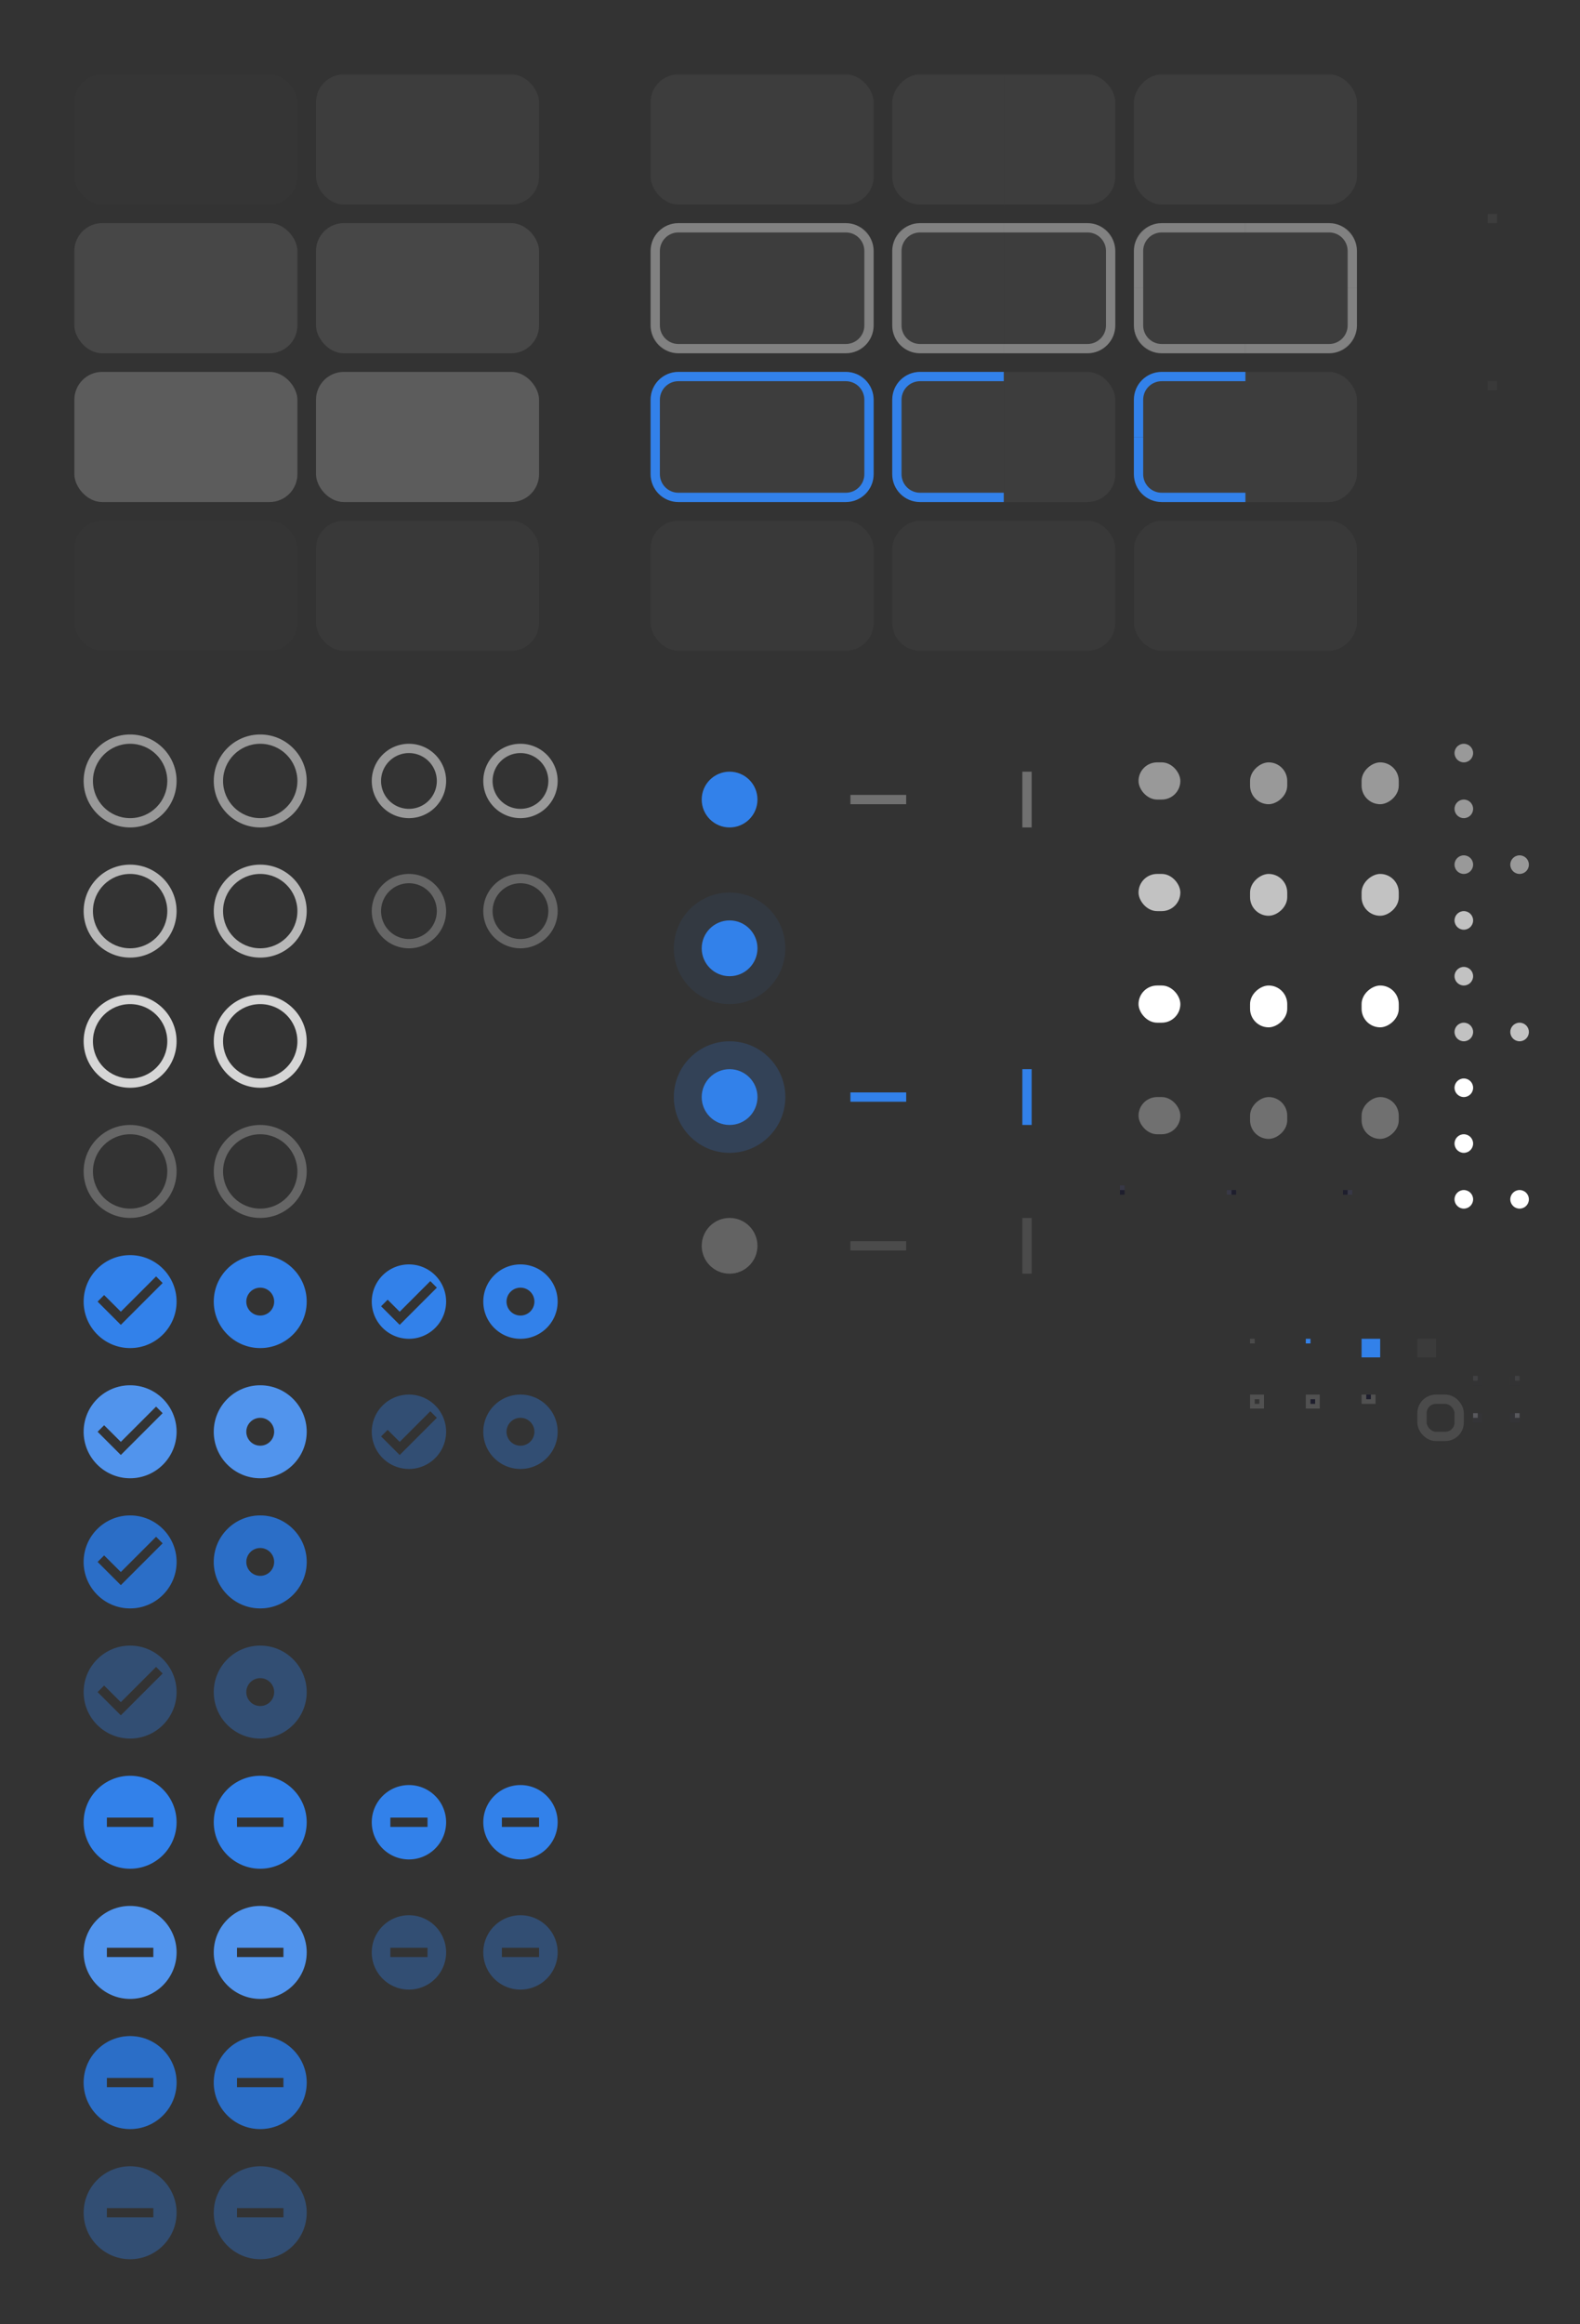 <?xml version="1.0" encoding="UTF-8" standalone="no"?>
<svg
   width="340"
   height="500"
   version="1.1"
   viewBox="0 0 340 500"
   id="svg670"
   sodipodi:docname="assets-dark.svg"
   inkscape:version="1.1 (c4e8f9ed74, 2021-05-24)"
   xmlns:inkscape="http://www.inkscape.org/namespaces/inkscape"
   xmlns:sodipodi="http://sodipodi.sourceforge.net/DTD/sodipodi-0.dtd"
   xmlns:xlink="http://www.w3.org/1999/xlink"
   xmlns="http://www.w3.org/2000/svg"
   xmlns:svg="http://www.w3.org/2000/svg">
  <sodipodi:namedview
     id="namedview672"
     pagecolor="#474747"
     bordercolor="#666666"
     borderopacity="1.0"
     inkscape:pageshadow="2"
     inkscape:pageopacity="0"
     inkscape:pagecheckerboard="0"
     showgrid="false"
     inkscape:zoom="0.596875"
     inkscape:cx="-159.1623"
     inkscape:cy="-143.24607"
     inkscape:window-width="1920"
     inkscape:window-height="1000"
     inkscape:window-x="0"
     inkscape:window-y="44"
     inkscape:window-maximized="1"
     inkscape:current-layer="layer2">
    <inkscape:grid
       type="xygrid"
       id="grid2798" />
  </sodipodi:namedview>
  <defs
     id="defs241">
    <linearGradient
       id="color-text">
      <stop
         stop-color="#FFFFFF"
         offset="1"
         id="stop4" />
    </linearGradient>
    <linearGradient
       id="color-text-disabled">
      <stop
         stop-color="#FFFFFF"
         stop-opacity=".5"
         offset="1"
         id="stop7" />
    </linearGradient>
    <linearGradient
       id="color-text-secondary">
      <stop
         stop-color="#FFFFFF"
         stop-opacity=".7"
         offset="1"
         id="stop10" />
    </linearGradient>
    <linearGradient
       id="color-text-secondary-disabled">
      <stop
         stop-color="#FFFFFF"
         stop-opacity=".3"
         offset="1"
         id="stop13" />
    </linearGradient>
    <linearGradient
       id="color-track-disabled">
      <stop
         stop-color="#FFFFFF"
         stop-opacity=".12"
         offset="1"
         id="stop16" />
    </linearGradient>
    <linearGradient
       id="color-primary">
      <stop
         stop-color="#3281ea"
         offset="1"
         id="stop22" />
    </linearGradient>
    <linearGradient
       id="color-background">
      <stop
         stop-color="#212121"
         offset="1"
         id="stop25" />
    </linearGradient>
    <linearGradient
       id="color-base">
      <stop
         stop-color="#1E1E2D"
         offset="1"
         id="stop28" />
    </linearGradient>
    <linearGradient
       id="color-frame">
      <stop
         stop-color="#ffffff"
         stop-opacity=".15"
         offset="1"
         id="stop31" />
    </linearGradient>
    <rect
       id="icon-size"
       width="16"
       height="16"
       fill="none"
       x="0"
       y="0" />
    <g
       id="base-scale-horz-trough">
      <rect
         width="24"
         height="24"
         fill="none"
         id="rect155"
         x="0"
         y="0" />
      <rect
         x="6"
         y="11"
         width="12"
         height="2"
         id="rect157" />
    </g>
    <g
       id="base-scale-vert-trough">
      <use
         transform="rotate(90,12,12)"
         xlink:href="#base-scale-horz-trough"
         id="use160"
         x="0"
         y="0"
         width="100%"
         height="100%" />
    </g>
    <g
       id="base-scrollbar-horz-slider">
      <rect
         y="-1"
         width="17"
         height="17"
         fill="none"
         id="rect163"
         x="0" />
      <rect
         x="4"
         y="4"
         width="9"
         height="8"
         rx="4"
         id="rect165" />
    </g>
    <g
       id="base-scrollbar-horz-trough">
      <rect
         y="-1"
         width="1"
         height="2"
         fill="url(#color-base)"
         id="rect168"
         x="0" />
      <rect
         y="-1"
         width="1"
         height="1"
         fill="url(#color-track-disabled)"
         id="rect170"
         x="0" />
    </g>
    <g
       id="base-scrollbar-vert-ltr-slider">
      <use
         transform="rotate(-90,8.5,8.5)"
         xlink:href="#base-scrollbar-horz-slider"
         id="use173"
         x="0"
         y="0"
         width="100%"
         height="100%" />
    </g>
    <g
       id="base-scrollbar-vert-ltr-trough">
      <use
         transform="rotate(-90,0.5,0.5)"
         xlink:href="#base-scrollbar-horz-trough"
         id="use176"
         x="0"
         y="0"
         width="100%"
         height="100%" />
    </g>
    <g
       id="base-scrollbar-vert-rtl-slider">
      <use
         transform="rotate(90,8,8)"
         xlink:href="#base-scrollbar-horz-slider"
         id="use179"
         x="0"
         y="0"
         width="100%"
         height="100%" />
    </g>
    <g
       id="base-scrollbar-vert-rtl-trough">
      <use
         transform="rotate(90,0.5,0.5)"
         xlink:href="#base-scrollbar-horz-trough"
         id="use182"
         x="0"
         y="0"
         width="100%"
         height="100%" />
    </g>
    <g
       id="base-handle-horz">
      <circle
         cx="2"
         cy="2"
         r="2"
         id="circle185" />
      <circle
         cx="8"
         cy="2"
         r="2"
         id="circle187" />
      <circle
         cx="14"
         cy="2"
         r="2"
         id="circle189" />
    </g>
    <g
       id="base-handle-vert">
      <use
         transform="rotate(90,2,2)"
         xlink:href="#base-handle-horz"
         id="use192"
         x="0"
         y="0"
         width="100%"
         height="100%" />
    </g>
    <path
       id="pan-path"
       d="M 13,6 8,11 3,6 Z" />
    <g
       id="base-pan-down">
      <use
         xlink:href="#icon-size"
         id="use196"
         x="0"
         y="0"
         width="100%"
         height="100%" />
      <use
         xlink:href="#pan-path"
         id="use198"
         x="0"
         y="0"
         width="100%"
         height="100%" />
    </g>
    <g
       id="base-pan-up">
      <use
         xlink:href="#icon-size"
         id="use201"
         x="0"
         y="0"
         width="100%"
         height="100%" />
      <use
         transform="rotate(180,8,8)"
         xlink:href="#pan-path"
         id="use203"
         x="0"
         y="0"
         width="100%"
         height="100%" />
    </g>
    <g
       id="base-pan-left">
      <use
         xlink:href="#icon-size"
         id="use206"
         x="0"
         y="0"
         width="100%"
         height="100%" />
      <use
         transform="rotate(90,8,8)"
         xlink:href="#pan-path"
         id="use208"
         x="0"
         y="0"
         width="100%"
         height="100%" />
    </g>
    <g
       id="base-pan-right">
      <use
         xlink:href="#icon-size"
         id="use211"
         x="0"
         y="0"
         width="100%"
         height="100%" />
      <use
         transform="rotate(-90,8,8)"
         xlink:href="#pan-path"
         id="use213"
         x="0"
         y="0"
         width="100%"
         height="100%" />
    </g>
    <g
       id="base-pan-left-semi">
      <use
         xlink:href="#icon-size"
         id="use216"
         x="0"
         y="0"
         width="100%"
         height="100%" />
      <use
         transform="rotate(45,8,8)"
         xlink:href="#pan-path"
         id="use218"
         x="0"
         y="0"
         width="100%"
         height="100%" />
    </g>
    <g
       id="base-pan-right-semi">
      <use
         xlink:href="#icon-size"
         id="use221"
         x="0"
         y="0"
         width="100%"
         height="100%" />
      <use
         transform="rotate(-45,8,8)"
         xlink:href="#pan-path"
         id="use223"
         x="0"
         y="0"
         width="100%"
         height="100%" />
    </g>
    <g
       id="base-treeview-ltr-button">
      <rect
         width="2"
         height="2"
         fill="url(#color-base)"
         id="rect226"
         x="0"
         y="0" />
      <rect
         width="2"
         height="2"
         fill="url(#color-track-disabled)"
         id="rect228"
         x="0"
         y="0" />
      <rect
         width="1"
         height="1"
         fill="url(#color-base)"
         id="rect230"
         x="0"
         y="0" />
      <rect
         width="1"
         height="1"
         id="rect232"
         x="0"
         y="0" />
    </g>
    <g
       id="base-treeview-rtl-button">
      <use
         transform="scale(-1,1)"
         xlink:href="#base-treeview-ltr-button"
         id="use235"
         x="0"
         y="0"
         width="100%"
         height="100%" />
    </g>
    <linearGradient
       inkscape:collect="always"
       xlink:href="#color-primary"
       id="linearGradient2364"
       x1="408"
       y1="58"
       x2="456"
       y2="58"
       gradientUnits="userSpaceOnUse" />
    <clipPath
       clipPathUnits="userSpaceOnUse"
       id="clipPath6274">
      <rect
         style="opacity:0.35;fill:#000000;stroke-width:2;stroke-linecap:round;stroke-linejoin:round;paint-order:stroke fill markers"
         id="rect6276"
         width="28"
         height="132"
         x="164"
         y="12"
         rx="0"
         ry="0" />
    </clipPath>
    <clipPath
       clipPathUnits="userSpaceOnUse"
       id="clipPath6323">
      <rect
         style="opacity:0.35;fill:#000000;stroke-width:2;stroke-linecap:round;stroke-linejoin:round;paint-order:stroke fill markers"
         id="rect6325"
         width="28"
         height="132"
         x="164"
         y="12"
         rx="0"
         ry="0" />
    </clipPath>
    <clipPath
       clipPathUnits="userSpaceOnUse"
       id="clipPath6286">
      <rect
         style="opacity:0.35;fill:#000000;stroke-width:2;stroke-linecap:round;stroke-linejoin:round;paint-order:stroke fill markers"
         id="rect6288"
         width="28"
         height="132"
         x="164"
         y="12"
         rx="0"
         ry="0" />
    </clipPath>
    <clipPath
       clipPathUnits="userSpaceOnUse"
       id="clipPath6290">
      <rect
         style="opacity:0.35;fill:#000000;stroke-width:2;stroke-linecap:round;stroke-linejoin:round;paint-order:stroke fill markers"
         id="rect6292"
         width="28"
         height="132"
         x="164"
         y="12"
         rx="0"
         ry="0" />
    </clipPath>
    <clipPath
       clipPathUnits="userSpaceOnUse"
       id="clipPath6482">
      <rect
         style="opacity:0.35;fill:#000000;stroke-width:2;stroke-linecap:round;stroke-linejoin:round;paint-order:stroke fill markers"
         id="rect6484"
         width="26"
         height="16"
         x="164"
         y="14"
         rx="0"
         ry="0" />
    </clipPath>
    <clipPath
       clipPathUnits="userSpaceOnUse"
       id="clipPath6494">
      <rect
         style="opacity:0.35;fill:#000000;stroke-width:2;stroke-linecap:round;stroke-linejoin:round;paint-order:stroke fill markers"
         id="rect6496"
         width="26"
         height="16"
         x="164"
         y="110"
         rx="0"
         ry="0" />
    </clipPath>
    <clipPath
       clipPathUnits="userSpaceOnUse"
       id="clipPath6486">
      <rect
         style="opacity:0.35;fill:#000000;stroke-width:2;stroke-linecap:round;stroke-linejoin:round;paint-order:stroke fill markers"
         id="rect6488"
         width="26"
         height="16"
         x="164"
         y="46"
         rx="0"
         ry="0" />
    </clipPath>
    <clipPath
       clipPathUnits="userSpaceOnUse"
       id="clipPath6490">
      <rect
         style="opacity:0.35;fill:#000000;stroke-width:2;stroke-linecap:round;stroke-linejoin:round;paint-order:stroke fill markers"
         id="rect6492"
         width="26"
         height="16"
         x="164"
         y="78"
         rx="0"
         ry="0" />
    </clipPath>
    <linearGradient
       inkscape:collect="always"
       xlink:href="#color-primary"
       id="linearGradient2229"
       x1="0"
       y1="0"
       x2="24"
       y2="0"
       gradientUnits="userSpaceOnUse" />
    <linearGradient
       inkscape:collect="always"
       xlink:href="#color-primary"
       id="linearGradient2231"
       x1="6"
       y1="6"
       x2="18"
       y2="6"
       gradientUnits="userSpaceOnUse" />
    <linearGradient
       inkscape:collect="always"
       xlink:href="#color-primary"
       id="linearGradient2233"
       x1="0"
       y1="0"
       x2="24"
       y2="0"
       gradientUnits="userSpaceOnUse" />
    <linearGradient
       inkscape:collect="always"
       xlink:href="#color-primary"
       id="linearGradient2235"
       x1="0"
       y1="0"
       x2="24"
       y2="0"
       gradientUnits="userSpaceOnUse" />
    <linearGradient
       inkscape:collect="always"
       xlink:href="#color-primary"
       id="linearGradient2237"
       x1="6"
       y1="6"
       x2="18"
       y2="6"
       gradientUnits="userSpaceOnUse" />
    <linearGradient
       inkscape:collect="always"
       xlink:href="#color-primary"
       id="linearGradient2239"
       x1="0"
       y1="0"
       x2="24"
       y2="0"
       gradientUnits="userSpaceOnUse" />
    <linearGradient
       inkscape:collect="always"
       xlink:href="#color-primary"
       id="linearGradient2241"
       x1="0"
       y1="0"
       x2="24"
       y2="0"
       gradientUnits="userSpaceOnUse" />
    <linearGradient
       inkscape:collect="always"
       xlink:href="#color-primary"
       id="linearGradient2243"
       x1="6"
       y1="6"
       x2="18"
       y2="6"
       gradientUnits="userSpaceOnUse" />
    <linearGradient
       inkscape:collect="always"
       xlink:href="#color-primary"
       id="linearGradient2245"
       x1="0"
       y1="0"
       x2="24"
       y2="0"
       gradientUnits="userSpaceOnUse" />
    <linearGradient
       inkscape:collect="always"
       xlink:href="#color-background"
       id="linearGradient2247"
       x1="6"
       y1="6"
       x2="18"
       y2="6"
       gradientUnits="userSpaceOnUse" />
    <linearGradient
       inkscape:collect="always"
       xlink:href="#color-text-secondary-disabled"
       id="linearGradient2249"
       x1="6"
       y1="6"
       x2="18"
       y2="6"
       gradientUnits="userSpaceOnUse" />
    <linearGradient
       inkscape:collect="always"
       xlink:href="#color-text-secondary-disabled"
       id="linearGradient2251"
       x1="0"
       y1="0"
       x2="24"
       y2="0"
       gradientUnits="userSpaceOnUse" />
    <linearGradient
       inkscape:collect="always"
       xlink:href="#color-primary"
       id="linearGradient2253"
       x1="0"
       y1="0"
       x2="24"
       y2="0"
       gradientUnits="userSpaceOnUse" />
    <linearGradient
       inkscape:collect="always"
       xlink:href="#color-track-disabled"
       id="linearGradient2255"
       x1="0"
       y1="0"
       x2="24"
       y2="0"
       gradientUnits="userSpaceOnUse" />
    <linearGradient
       inkscape:collect="always"
       xlink:href="#color-text-secondary-disabled"
       id="linearGradient2257"
       x1="0"
       y1="0"
       x2="24"
       y2="0"
       gradientUnits="userSpaceOnUse" />
    <linearGradient
       inkscape:collect="always"
       xlink:href="#color-primary"
       id="linearGradient2259"
       x1="0"
       y1="0"
       x2="24"
       y2="0"
       gradientUnits="userSpaceOnUse" />
    <linearGradient
       inkscape:collect="always"
       xlink:href="#color-track-disabled"
       id="linearGradient2261"
       x1="0"
       y1="0"
       x2="24"
       y2="0"
       gradientUnits="userSpaceOnUse" />
    <linearGradient
       inkscape:collect="always"
       xlink:href="#color-text-disabled"
       id="linearGradient2263"
       x1="0"
       y1="-1"
       x2="17"
       y2="-1"
       gradientUnits="userSpaceOnUse" />
    <linearGradient
       inkscape:collect="always"
       xlink:href="#color-text-secondary"
       id="linearGradient2265"
       x1="0"
       y1="-1"
       x2="17"
       y2="-1"
       gradientUnits="userSpaceOnUse" />
    <linearGradient
       inkscape:collect="always"
       xlink:href="#color-text"
       id="linearGradient2267"
       x1="0"
       y1="-1"
       x2="17"
       y2="-1"
       gradientUnits="userSpaceOnUse" />
    <linearGradient
       inkscape:collect="always"
       xlink:href="#color-text-secondary-disabled"
       id="linearGradient2269"
       x1="0"
       y1="-1"
       x2="17"
       y2="-1"
       gradientUnits="userSpaceOnUse" />
    <linearGradient
       inkscape:collect="always"
       xlink:href="#color-text-disabled"
       id="linearGradient2271"
       x1="-1"
       y1="0"
       x2="16"
       y2="0"
       gradientUnits="userSpaceOnUse" />
    <linearGradient
       inkscape:collect="always"
       xlink:href="#color-text-secondary"
       id="linearGradient2273"
       x1="-1"
       y1="0"
       x2="16"
       y2="0"
       gradientUnits="userSpaceOnUse" />
    <linearGradient
       inkscape:collect="always"
       xlink:href="#color-text"
       id="linearGradient2275"
       x1="-1"
       y1="0"
       x2="16"
       y2="0"
       gradientUnits="userSpaceOnUse" />
    <linearGradient
       inkscape:collect="always"
       xlink:href="#color-text-secondary-disabled"
       id="linearGradient2277"
       x1="-1"
       y1="0"
       x2="16"
       y2="0"
       gradientUnits="userSpaceOnUse" />
    <linearGradient
       inkscape:collect="always"
       xlink:href="#color-text-disabled"
       id="linearGradient2279"
       x1="0"
       y1="0"
       x2="17"
       y2="0"
       gradientUnits="userSpaceOnUse" />
    <linearGradient
       inkscape:collect="always"
       xlink:href="#color-text-secondary"
       id="linearGradient2281"
       x1="0"
       y1="0"
       x2="17"
       y2="0"
       gradientUnits="userSpaceOnUse" />
    <linearGradient
       inkscape:collect="always"
       xlink:href="#color-text"
       id="linearGradient2283"
       x1="0"
       y1="0"
       x2="17"
       y2="0"
       gradientUnits="userSpaceOnUse" />
    <linearGradient
       inkscape:collect="always"
       xlink:href="#color-text-secondary-disabled"
       id="linearGradient2285"
       x1="0"
       y1="0"
       x2="17"
       y2="0"
       gradientUnits="userSpaceOnUse" />
    <linearGradient
       inkscape:collect="always"
       xlink:href="#color-text-disabled"
       id="linearGradient2287"
       gradientTransform="scale(2,0.5)"
       x1="0"
       y1="0"
       x2="8"
       y2="0"
       gradientUnits="userSpaceOnUse" />
    <linearGradient
       inkscape:collect="always"
       xlink:href="#color-text-secondary"
       id="linearGradient2289"
       gradientTransform="scale(2,0.5)"
       x1="0"
       y1="0"
       x2="8"
       y2="0"
       gradientUnits="userSpaceOnUse" />
    <linearGradient
       inkscape:collect="always"
       xlink:href="#color-text"
       id="linearGradient2291"
       gradientTransform="scale(2,0.5)"
       x1="0"
       y1="0"
       x2="8"
       y2="0"
       gradientUnits="userSpaceOnUse" />
    <linearGradient
       inkscape:collect="always"
       xlink:href="#color-text-disabled"
       id="linearGradient2293"
       gradientTransform="scale(0.5,2)"
       x1="0"
       y1="0"
       x2="8"
       y2="0"
       gradientUnits="userSpaceOnUse" />
    <linearGradient
       inkscape:collect="always"
       xlink:href="#color-text-secondary"
       id="linearGradient2295"
       gradientTransform="scale(0.5,2)"
       x1="0"
       y1="0"
       x2="8"
       y2="0"
       gradientUnits="userSpaceOnUse" />
    <linearGradient
       inkscape:collect="always"
       xlink:href="#color-text"
       id="linearGradient2297"
       gradientTransform="scale(0.5,2)"
       x1="0"
       y1="0"
       x2="8"
       y2="0"
       gradientUnits="userSpaceOnUse" />
    <linearGradient
       inkscape:collect="always"
       xlink:href="#color-text"
       id="linearGradient2299"
       x1="0"
       y1="0"
       x2="16"
       y2="0"
       gradientUnits="userSpaceOnUse" />
    <linearGradient
       inkscape:collect="always"
       xlink:href="#color-text-disabled"
       id="linearGradient2301"
       x1="0"
       y1="0"
       x2="16"
       y2="0"
       gradientUnits="userSpaceOnUse" />
    <linearGradient
       inkscape:collect="always"
       xlink:href="#color-text-secondary"
       id="linearGradient2303"
       x1="0"
       y1="0"
       x2="16"
       y2="0"
       gradientUnits="userSpaceOnUse" />
    <linearGradient
       inkscape:collect="always"
       xlink:href="#color-text-secondary-disabled"
       id="linearGradient2305"
       x1="0"
       y1="0"
       x2="16"
       y2="0"
       gradientUnits="userSpaceOnUse" />
    <linearGradient
       inkscape:collect="always"
       xlink:href="#color-text"
       id="linearGradient2307"
       x1="0"
       y1="0"
       x2="16"
       y2="0"
       gradientUnits="userSpaceOnUse" />
    <linearGradient
       inkscape:collect="always"
       xlink:href="#color-text-disabled"
       id="linearGradient2309"
       x1="0"
       y1="0"
       x2="16"
       y2="0"
       gradientUnits="userSpaceOnUse" />
    <linearGradient
       inkscape:collect="always"
       xlink:href="#color-text-secondary"
       id="linearGradient2311"
       x1="0"
       y1="0"
       x2="16"
       y2="0"
       gradientUnits="userSpaceOnUse" />
    <linearGradient
       inkscape:collect="always"
       xlink:href="#color-text-secondary-disabled"
       id="linearGradient2313"
       x1="0"
       y1="0"
       x2="16"
       y2="0"
       gradientUnits="userSpaceOnUse" />
    <linearGradient
       inkscape:collect="always"
       xlink:href="#color-text"
       id="linearGradient2315"
       x1="0"
       y1="0"
       x2="16"
       y2="0"
       gradientUnits="userSpaceOnUse" />
    <linearGradient
       inkscape:collect="always"
       xlink:href="#color-text-disabled"
       id="linearGradient2317"
       x1="0"
       y1="0"
       x2="16"
       y2="0"
       gradientUnits="userSpaceOnUse" />
    <linearGradient
       inkscape:collect="always"
       xlink:href="#color-text-secondary"
       id="linearGradient2319"
       x1="0"
       y1="0"
       x2="16"
       y2="0"
       gradientUnits="userSpaceOnUse" />
    <linearGradient
       inkscape:collect="always"
       xlink:href="#color-text-secondary-disabled"
       id="linearGradient2321"
       x1="0"
       y1="0"
       x2="16"
       y2="0"
       gradientUnits="userSpaceOnUse" />
    <linearGradient
       inkscape:collect="always"
       xlink:href="#color-text"
       id="linearGradient2323"
       x1="0"
       y1="0"
       x2="16"
       y2="0"
       gradientUnits="userSpaceOnUse" />
    <linearGradient
       inkscape:collect="always"
       xlink:href="#color-text-disabled"
       id="linearGradient2325"
       x1="0"
       y1="0"
       x2="16"
       y2="0"
       gradientUnits="userSpaceOnUse" />
    <linearGradient
       inkscape:collect="always"
       xlink:href="#color-text-secondary"
       id="linearGradient2327"
       x1="0"
       y1="0"
       x2="16"
       y2="0"
       gradientUnits="userSpaceOnUse" />
    <linearGradient
       inkscape:collect="always"
       xlink:href="#color-text-secondary-disabled"
       id="linearGradient2329"
       x1="0"
       y1="0"
       x2="16"
       y2="0"
       gradientUnits="userSpaceOnUse" />
    <linearGradient
       inkscape:collect="always"
       xlink:href="#color-text"
       id="linearGradient2331"
       x1="0"
       y1="0"
       x2="16"
       y2="0"
       gradientUnits="userSpaceOnUse" />
    <linearGradient
       inkscape:collect="always"
       xlink:href="#color-text"
       id="linearGradient2333"
       x1="0"
       y1="0"
       x2="16"
       y2="0"
       gradientUnits="userSpaceOnUse" />
    <linearGradient
       inkscape:collect="always"
       xlink:href="#color-track-disabled"
       id="linearGradient2335"
       x1="0"
       y1="0"
       x2="1"
       y2="0"
       gradientUnits="userSpaceOnUse" />
    <linearGradient
       inkscape:collect="always"
       xlink:href="#color-primary"
       id="linearGradient2337"
       x1="0"
       y1="0"
       x2="1"
       y2="0"
       gradientUnits="userSpaceOnUse" />
    <linearGradient
       inkscape:collect="always"
       xlink:href="#color-primary"
       id="linearGradient2339"
       x1="0"
       y1="0"
       x2="4"
       y2="0"
       gradientUnits="userSpaceOnUse" />
    <linearGradient
       inkscape:collect="always"
       xlink:href="#color-background"
       id="linearGradient2341"
       x1="0"
       y1="0"
       x2="4"
       y2="0"
       gradientUnits="userSpaceOnUse" />
    <linearGradient
       inkscape:collect="always"
       xlink:href="#color-track-disabled"
       id="linearGradient2343"
       x1="0"
       y1="0"
       x2="4"
       y2="0"
       gradientUnits="userSpaceOnUse" />
    <linearGradient
       inkscape:collect="always"
       xlink:href="#color-frame"
       id="linearGradient2345"
       x1="0"
       y1="0"
       x2="3"
       y2="0"
       gradientUnits="userSpaceOnUse" />
    <linearGradient
       inkscape:collect="always"
       xlink:href="#color-frame"
       id="linearGradient2347"
       x1="0"
       y1="0"
       x2="3"
       y2="0"
       gradientUnits="userSpaceOnUse" />
    <linearGradient
       inkscape:collect="always"
       xlink:href="#color-base"
       id="linearGradient2349"
       x1="1"
       y1="1"
       x2="2"
       y2="1"
       gradientUnits="userSpaceOnUse" />
    <linearGradient
       inkscape:collect="always"
       xlink:href="#color-frame"
       id="linearGradient2351"
       gradientTransform="scale(1.225,0.816)"
       x1="0"
       y1="0"
       x2="2.449"
       y2="0"
       gradientUnits="userSpaceOnUse" />
    <linearGradient
       inkscape:collect="always"
       xlink:href="#color-base"
       id="linearGradient2353"
       x1="1"
       y1="0"
       x2="2"
       y2="0"
       gradientUnits="userSpaceOnUse" />
    <linearGradient
       inkscape:collect="always"
       xlink:href="#color-track-disabled"
       id="linearGradient2355"
       x1="0"
       y1="0"
       x2="10"
       y2="0"
       gradientUnits="userSpaceOnUse" />
    <linearGradient
       inkscape:collect="always"
       xlink:href="#color-text"
       id="linearGradient2357"
       x1="0"
       y1="0"
       x2="2"
       y2="0"
       gradientUnits="userSpaceOnUse" />
    <linearGradient
       inkscape:collect="always"
       xlink:href="#color-text"
       id="linearGradient2359"
       x1="0"
       y1="0"
       x2="2"
       y2="0"
       gradientUnits="userSpaceOnUse" />
    <linearGradient
       inkscape:collect="always"
       xlink:href="#color-text"
       id="linearGradient2361"
       x1="0"
       y1="0"
       x2="2"
       y2="0"
       gradientUnits="userSpaceOnUse" />
    <linearGradient
       inkscape:collect="always"
       xlink:href="#color-text"
       id="linearGradient2363"
       x1="-2"
       y1="0"
       x2="0"
       y2="0"
       gradientUnits="userSpaceOnUse" />
    <linearGradient
       inkscape:collect="always"
       xlink:href="#color-text"
       id="linearGradient2365"
       x1="-2"
       y1="0"
       x2="0"
       y2="0"
       gradientUnits="userSpaceOnUse" />
    <linearGradient
       inkscape:collect="always"
       xlink:href="#color-text"
       id="linearGradient2367"
       x1="-2"
       y1="0"
       x2="0"
       y2="0"
       gradientUnits="userSpaceOnUse" />
    <linearGradient
       inkscape:collect="always"
       xlink:href="#color-primary"
       id="linearGradient1317"
       x1="286"
       y1="160"
       x2="306"
       y2="160"
       gradientUnits="userSpaceOnUse" />
    <linearGradient
       inkscape:collect="always"
       xlink:href="#color-primary"
       id="linearGradient1327"
       x1="286"
       y1="188"
       x2="306"
       y2="188"
       gradientUnits="userSpaceOnUse" />
    <linearGradient
       inkscape:collect="always"
       xlink:href="#color-primary"
       id="linearGradient1319"
       x1="314"
       y1="160"
       x2="334"
       y2="160"
       gradientUnits="userSpaceOnUse" />
    <linearGradient
       inkscape:collect="always"
       xlink:href="#color-primary"
       id="linearGradient1329"
       x1="314"
       y1="188"
       x2="334"
       y2="188"
       gradientUnits="userSpaceOnUse" />
    <linearGradient
       inkscape:collect="always"
       xlink:href="#color-primary"
       id="linearGradient2232"
       x1="348"
       y1="160"
       x2="364"
       y2="160"
       gradientUnits="userSpaceOnUse" />
    <linearGradient
       inkscape:collect="always"
       xlink:href="#color-primary"
       id="linearGradient2228"
       x1="372"
       y1="188"
       x2="388"
       y2="188"
       gradientUnits="userSpaceOnUse" />
    <linearGradient
       inkscape:collect="always"
       xlink:href="#color-primary"
       id="linearGradient2234"
       x1="372"
       y1="160"
       x2="388"
       y2="160"
       gradientUnits="userSpaceOnUse" />
    <linearGradient
       inkscape:collect="always"
       xlink:href="#color-primary"
       id="linearGradient2230"
       x1="348"
       y1="188"
       x2="364"
       y2="188"
       gradientUnits="userSpaceOnUse" />
    <linearGradient
       inkscape:collect="always"
       xlink:href="#color-primary"
       id="linearGradient2662"
       gradientUnits="userSpaceOnUse"
       x1="286"
       y1="160"
       x2="306"
       y2="160" />
    <linearGradient
       inkscape:collect="always"
       xlink:href="#color-primary"
       id="linearGradient2664"
       gradientUnits="userSpaceOnUse"
       x1="286"
       y1="188"
       x2="306"
       y2="188" />
    <linearGradient
       inkscape:collect="always"
       xlink:href="#color-primary"
       id="linearGradient2666"
       gradientUnits="userSpaceOnUse"
       x1="314"
       y1="160"
       x2="334"
       y2="160" />
    <linearGradient
       inkscape:collect="always"
       xlink:href="#color-primary"
       id="linearGradient2668"
       gradientUnits="userSpaceOnUse"
       x1="314"
       y1="188"
       x2="334"
       y2="188" />
    <linearGradient
       inkscape:collect="always"
       xlink:href="#color-primary"
       id="linearGradient2670"
       gradientUnits="userSpaceOnUse"
       x1="348"
       y1="160"
       x2="364"
       y2="160" />
    <linearGradient
       inkscape:collect="always"
       xlink:href="#color-primary"
       id="linearGradient2672"
       gradientUnits="userSpaceOnUse"
       x1="372"
       y1="188"
       x2="388"
       y2="188" />
    <linearGradient
       inkscape:collect="always"
       xlink:href="#color-primary"
       id="linearGradient2674"
       gradientUnits="userSpaceOnUse"
       x1="372"
       y1="160"
       x2="388"
       y2="160" />
    <linearGradient
       inkscape:collect="always"
       xlink:href="#color-primary"
       id="linearGradient2676"
       gradientUnits="userSpaceOnUse"
       x1="348"
       y1="188"
       x2="364"
       y2="188" />
    <linearGradient
       inkscape:collect="always"
       xlink:href="#color-primary"
       id="linearGradient2678"
       gradientUnits="userSpaceOnUse"
       x1="286"
       y1="160"
       x2="306"
       y2="160" />
    <linearGradient
       inkscape:collect="always"
       xlink:href="#color-primary"
       id="linearGradient2680"
       gradientUnits="userSpaceOnUse"
       x1="314"
       y1="160"
       x2="334"
       y2="160" />
    <linearGradient
       inkscape:collect="always"
       xlink:href="#color-primary"
       id="linearGradient2682"
       gradientUnits="userSpaceOnUse"
       x1="286"
       y1="160"
       x2="306"
       y2="160" />
    <linearGradient
       inkscape:collect="always"
       xlink:href="#color-primary"
       id="linearGradient2684"
       gradientUnits="userSpaceOnUse"
       x1="314"
       y1="160"
       x2="334"
       y2="160" />
    <linearGradient
       inkscape:collect="always"
       xlink:href="#color-primary"
       id="linearGradient2686"
       gradientUnits="userSpaceOnUse"
       x1="286"
       y1="188"
       x2="306"
       y2="188" />
    <linearGradient
       inkscape:collect="always"
       xlink:href="#color-primary"
       id="linearGradient2688"
       gradientUnits="userSpaceOnUse"
       x1="314"
       y1="188"
       x2="334"
       y2="188" />
    <linearGradient
       inkscape:collect="always"
       xlink:href="#color-primary"
       id="linearGradient2690"
       gradientUnits="userSpaceOnUse"
       x1="286"
       y1="188"
       x2="306"
       y2="188" />
    <linearGradient
       inkscape:collect="always"
       xlink:href="#color-primary"
       id="linearGradient2692"
       gradientUnits="userSpaceOnUse"
       x1="314"
       y1="188"
       x2="334"
       y2="188" />
  </defs>
  <g
     inkscape:groupmode="layer"
     id="layer1"
     inkscape:label="background"
     sodipodi:insensitive="true">
    <rect
       style="opacity:1;fill:#333333;stroke-width:2;stroke-linecap:round;stroke-linejoin:round;paint-order:stroke fill markers"
       id="rect1318"
       width="340"
       height="500"
       x="0"
       y="0"
       rx="0"
       ry="0" />
  </g>
  <g
     inkscape:groupmode="layer"
     id="layer2"
     inkscape:label="assets">
    <g
       id="scale-slider"
       transform="translate(145,160)"
       fill="url(#color-primary)"
       style="fill:url(#linearGradient2233)">
      <circle
         cx="12"
         cy="12"
         r="12"
         fill-opacity="0"
         id="circle450"
         style="fill:url(#linearGradient2229)" />
      <circle
         cx="12"
         cy="12"
         r="6"
         id="circle452"
         style="fill:url(#linearGradient2231)" />
    </g>
    <g
       id="scale-slider-hover"
       transform="translate(145,192)"
       fill="url(#color-primary)"
       style="fill:url(#linearGradient2239)">
      <circle
         cx="12"
         cy="12"
         r="12"
         fill-opacity="0.08"
         id="circle455"
         style="fill:url(#linearGradient2235)" />
      <circle
         cx="12"
         cy="12"
         r="6"
         id="circle457"
         style="fill:url(#linearGradient2237)" />
    </g>
    <g
       id="scale-slider-active"
       transform="translate(145,224)"
       fill="url(#color-primary)"
       style="fill:url(#linearGradient2245)">
      <circle
         cx="12"
         cy="12"
         r="12"
         fill-opacity="0.2"
         id="circle460"
         style="fill:url(#linearGradient2241)" />
      <circle
         cx="12"
         cy="12"
         r="6"
         id="circle462"
         style="fill:url(#linearGradient2243)" />
    </g>
    <g
       id="scale-slider-disabled"
       transform="translate(145,256)">
      <circle
         cx="12"
         cy="12"
         r="12"
         fill="none"
         id="circle465" />
      <circle
         cx="12"
         cy="12"
         r="6"
         fill="url(#color-background)"
         id="circle467"
         style="fill:url(#linearGradient2247)" />
      <circle
         cx="12"
         cy="12"
         r="6"
         fill="url(#color-text-secondary-disabled)"
         id="circle469"
         style="fill:url(#linearGradient2249)" />
    </g>
    <g
       id="scale-horz-trough"
       transform="translate(177,160)">
      <use
         fill="url(#color-text-secondary-disabled)"
         xlink:href="#base-scale-horz-trough"
         id="use472"
         style="fill:url(#linearGradient2251)"
         x="0"
         y="0"
         width="100%"
         height="100%" />
    </g>
    <g
       id="scale-horz-trough-active"
       transform="translate(177,224)">
      <use
         fill="url(#color-primary)"
         xlink:href="#base-scale-horz-trough"
         id="use475"
         style="fill:url(#linearGradient2253)"
         x="0"
         y="0"
         width="100%"
         height="100%" />
    </g>
    <g
       id="scale-horz-trough-disabled"
       transform="translate(177,256)">
      <use
         fill="url(#color-track-disabled)"
         xlink:href="#base-scale-horz-trough"
         id="use478"
         style="fill:url(#linearGradient2255)"
         x="0"
         y="0"
         width="100%"
         height="100%" />
    </g>
    <g
       id="scale-vert-trough"
       transform="translate(209,160)">
      <use
         fill="url(#color-text-secondary-disabled)"
         xlink:href="#base-scale-vert-trough"
         id="use481"
         style="fill:url(#linearGradient2257)"
         x="0"
         y="0"
         width="100%"
         height="100%" />
    </g>
    <g
       id="scale-vert-trough-active"
       transform="translate(209,224)">
      <use
         fill="url(#color-primary)"
         xlink:href="#base-scale-vert-trough"
         id="use484"
         style="fill:url(#linearGradient2259)"
         x="0"
         y="0"
         width="100%"
         height="100%" />
    </g>
    <g
       id="scale-vert-trough-disabled"
       transform="translate(209,256)">
      <use
         fill="url(#color-track-disabled)"
         xlink:href="#base-scale-vert-trough"
         id="use487"
         style="fill:url(#linearGradient2261)"
         x="0"
         y="0"
         width="100%"
         height="100%" />
    </g>
    <g
       id="scrollbar-horz-slider"
       transform="translate(241,160)">
      <use
         fill="url(#color-text-disabled)"
         xlink:href="#base-scrollbar-horz-slider"
         id="use490"
         style="fill:url(#linearGradient2263)"
         x="0"
         y="0"
         width="100%"
         height="100%" />
    </g>
    <g
       id="scrollbar-horz-slider-hover"
       transform="translate(241,184)">
      <use
         fill="url(#color-text-secondary)"
         xlink:href="#base-scrollbar-horz-slider"
         id="use493"
         style="fill:url(#linearGradient2265)"
         x="0"
         y="0"
         width="100%"
         height="100%" />
    </g>
    <g
       id="scrollbar-horz-slider-active"
       transform="translate(241,208)">
      <use
         fill="url(#color-text)"
         xlink:href="#base-scrollbar-horz-slider"
         id="use496"
         style="fill:url(#linearGradient2267)"
         x="0"
         y="0"
         width="100%"
         height="100%" />
    </g>
    <g
       id="scrollbar-horz-slider-disabled"
       transform="translate(241,232)">
      <use
         fill="url(#color-text-secondary-disabled)"
         xlink:href="#base-scrollbar-horz-slider"
         id="use499"
         style="fill:url(#linearGradient2269)"
         x="0"
         y="0"
         width="100%"
         height="100%" />
    </g>
    <g
       id="scrollbar-horz-trough"
       transform="translate(241,256)">
      <use
         xlink:href="#base-scrollbar-horz-trough"
         id="use502"
         x="0"
         y="0"
         width="100%"
         height="100%" />
    </g>
    <g
       id="scrollbar-vert-ltr-slider"
       transform="translate(265,160)">
      <use
         fill="url(#color-text-disabled)"
         xlink:href="#base-scrollbar-vert-ltr-slider"
         id="use505"
         style="fill:url(#linearGradient2271)"
         x="0"
         y="0"
         width="100%"
         height="100%" />
    </g>
    <g
       id="scrollbar-vert-ltr-slider-hover"
       transform="translate(265,184)">
      <use
         fill="url(#color-text-secondary)"
         xlink:href="#base-scrollbar-vert-ltr-slider"
         id="use508"
         style="fill:url(#linearGradient2273)"
         x="0"
         y="0"
         width="100%"
         height="100%" />
    </g>
    <g
       id="scrollbar-vert-ltr-slider-active"
       transform="translate(265,208)">
      <use
         fill="url(#color-text)"
         xlink:href="#base-scrollbar-vert-ltr-slider"
         id="use511"
         style="fill:url(#linearGradient2275)"
         x="0"
         y="0"
         width="100%"
         height="100%" />
    </g>
    <g
       id="scrollbar-vert-ltr-slider-disabled"
       transform="translate(265,232)">
      <use
         fill="url(#color-text-secondary-disabled)"
         xlink:href="#base-scrollbar-vert-ltr-slider"
         id="use514"
         style="fill:url(#linearGradient2277)"
         x="0"
         y="0"
         width="100%"
         height="100%" />
    </g>
    <g
       id="scrollbar-vert-ltr-trough"
       transform="translate(265,256)">
      <use
         xlink:href="#base-scrollbar-vert-ltr-trough"
         id="use517"
         x="0"
         y="0"
         width="100%"
         height="100%" />
    </g>
    <g
       id="scrollbar-vert-rtl-slider"
       transform="translate(289,160)">
      <use
         fill="url(#color-text-disabled)"
         xlink:href="#base-scrollbar-vert-rtl-slider"
         id="use520"
         style="fill:url(#linearGradient2279)"
         x="0"
         y="0"
         width="100%"
         height="100%" />
    </g>
    <g
       id="scrollbar-vert-rtl-slider-hover"
       transform="translate(289,184)">
      <use
         fill="url(#color-text-secondary)"
         xlink:href="#base-scrollbar-vert-rtl-slider"
         id="use523"
         style="fill:url(#linearGradient2281)"
         x="0"
         y="0"
         width="100%"
         height="100%" />
    </g>
    <g
       id="scrollbar-vert-rtl-slider-active"
       transform="translate(289,208)">
      <use
         fill="url(#color-text)"
         xlink:href="#base-scrollbar-vert-rtl-slider"
         id="use526"
         style="fill:url(#linearGradient2283)"
         x="0"
         y="0"
         width="100%"
         height="100%" />
    </g>
    <g
       id="scrollbar-vert-rtl-slider-disabled"
       transform="translate(289,232)">
      <use
         fill="url(#color-text-secondary-disabled)"
         xlink:href="#base-scrollbar-vert-rtl-slider"
         id="use529"
         style="fill:url(#linearGradient2285)"
         x="0"
         y="0"
         width="100%"
         height="100%" />
    </g>
    <g
       id="scrollbar-vert-rtl-trough"
       transform="translate(289,256)">
      <use
         xlink:href="#base-scrollbar-vert-rtl-trough"
         id="use532"
         x="0"
         y="0"
         width="100%"
         height="100%" />
    </g>
    <g
       id="handle-horz"
       transform="translate(313,184)">
      <use
         fill="url(#color-text-disabled)"
         xlink:href="#base-handle-horz"
         id="use535"
         style="fill:url(#linearGradient2287)"
         x="0"
         y="0"
         width="100%"
         height="100%" />
    </g>
    <g
       id="handle-horz-hover"
       transform="translate(313,220)">
      <use
         fill="url(#color-text-secondary)"
         xlink:href="#base-handle-horz"
         id="use538"
         style="fill:url(#linearGradient2289)"
         x="0"
         y="0"
         width="100%"
         height="100%" />
    </g>
    <g
       id="handle-horz-active"
       transform="translate(313,256)">
      <use
         fill="url(#color-text)"
         xlink:href="#base-handle-horz"
         id="use541"
         style="fill:url(#linearGradient2291)"
         x="0"
         y="0"
         width="100%"
         height="100%" />
    </g>
    <g
       id="handle-vert"
       transform="translate(313,160)">
      <use
         fill="url(#color-text-disabled)"
         xlink:href="#base-handle-vert"
         id="use544"
         style="fill:url(#linearGradient2293)"
         x="0"
         y="0"
         width="100%"
         height="100%" />
    </g>
    <g
       id="handle-vert-hover"
       transform="translate(313,196)">
      <use
         fill="url(#color-text-secondary)"
         xlink:href="#base-handle-vert"
         id="use547"
         style="fill:url(#linearGradient2295)"
         x="0"
         y="0"
         width="100%"
         height="100%" />
    </g>
    <g
       id="handle-vert-active"
       transform="translate(313,232)">
      <use
         fill="url(#color-text)"
         xlink:href="#base-handle-vert"
         id="use550"
         style="fill:url(#linearGradient2297)"
         x="0"
         y="0"
         width="100%"
         height="100%" />
    </g>
    <g
       id="pan-up"
       transform="translate(145,288)">
      <use
         fill="url(#color-text)"
         xlink:href="#base-pan-up"
         id="use553"
         style="fill:url(#linearGradient2299)"
         x="0"
         y="0"
         width="100%"
         height="100%" />
    </g>
    <g
       id="pan-up-disabled"
       transform="translate(145,308)">
      <use
         fill="url(#color-text-disabled)"
         xlink:href="#base-pan-up"
         id="use556"
         style="fill:url(#linearGradient2301)"
         x="0"
         y="0"
         width="100%"
         height="100%" />
    </g>
    <g
       id="pan-up-alt"
       transform="translate(145,328)">
      <use
         fill="url(#color-text-secondary)"
         xlink:href="#base-pan-up"
         id="use559"
         style="fill:url(#linearGradient2303)"
         x="0"
         y="0"
         width="100%"
         height="100%" />
    </g>
    <g
       id="pan-up-alt-disabled"
       transform="translate(145,348)">
      <use
         fill="url(#color-text-secondary-disabled)"
         xlink:href="#base-pan-up"
         id="use562"
         style="fill:url(#linearGradient2305)"
         x="0"
         y="0"
         width="100%"
         height="100%" />
    </g>
    <g
       id="pan-down"
       transform="translate(165,288)">
      <use
         fill="url(#color-text)"
         xlink:href="#base-pan-down"
         id="use565"
         style="fill:url(#linearGradient2307)"
         x="0"
         y="0"
         width="100%"
         height="100%" />
    </g>
    <g
       id="pan-down-disabled"
       transform="translate(165,308)">
      <use
         fill="url(#color-text-disabled)"
         xlink:href="#base-pan-down"
         id="use568"
         style="fill:url(#linearGradient2309)"
         x="0"
         y="0"
         width="100%"
         height="100%" />
    </g>
    <g
       id="pan-down-alt"
       transform="translate(165,328)">
      <use
         fill="url(#color-text-secondary)"
         xlink:href="#base-pan-down"
         id="use571"
         style="fill:url(#linearGradient2311)"
         x="0"
         y="0"
         width="100%"
         height="100%" />
    </g>
    <g
       id="pan-down-alt-disabled"
       transform="translate(165,348)">
      <use
         fill="url(#color-text-secondary-disabled)"
         xlink:href="#base-pan-down"
         id="use574"
         style="fill:url(#linearGradient2313)"
         x="0"
         y="0"
         width="100%"
         height="100%" />
    </g>
    <g
       id="pan-left"
       transform="translate(185,288)">
      <use
         fill="url(#color-text)"
         xlink:href="#base-pan-left"
         id="use577"
         style="fill:url(#linearGradient2315)"
         x="0"
         y="0"
         width="100%"
         height="100%" />
    </g>
    <g
       id="pan-left-disabled"
       transform="translate(185,308)">
      <use
         fill="url(#color-text-disabled)"
         xlink:href="#base-pan-left"
         id="use580"
         style="fill:url(#linearGradient2317)"
         x="0"
         y="0"
         width="100%"
         height="100%" />
    </g>
    <g
       id="pan-left-alt"
       transform="translate(185,328)">
      <use
         fill="url(#color-text-secondary)"
         xlink:href="#base-pan-left"
         id="use583"
         style="fill:url(#linearGradient2319)"
         x="0"
         y="0"
         width="100%"
         height="100%" />
    </g>
    <g
       id="pan-left-alt-disabled"
       transform="translate(185,348)">
      <use
         fill="url(#color-text-secondary-disabled)"
         xlink:href="#base-pan-left"
         id="use586"
         style="fill:url(#linearGradient2321)"
         x="0"
         y="0"
         width="100%"
         height="100%" />
    </g>
    <g
       id="pan-right"
       transform="translate(205,288)">
      <use
         fill="url(#color-text)"
         xlink:href="#base-pan-right"
         id="use589"
         style="fill:url(#linearGradient2323)"
         x="0"
         y="0"
         width="100%"
         height="100%" />
    </g>
    <g
       id="pan-right-disabled"
       transform="translate(205,308)">
      <use
         fill="url(#color-text-disabled)"
         xlink:href="#base-pan-right"
         id="use592"
         style="fill:url(#linearGradient2325)"
         x="0"
         y="0"
         width="100%"
         height="100%" />
    </g>
    <g
       id="pan-right-alt"
       transform="translate(205,328)">
      <use
         fill="url(#color-text-secondary)"
         xlink:href="#base-pan-right"
         id="use595"
         style="fill:url(#linearGradient2327)"
         x="0"
         y="0"
         width="100%"
         height="100%" />
    </g>
    <g
       id="pan-right-alt-disabled"
       transform="translate(205,348)">
      <use
         fill="url(#color-text-secondary-disabled)"
         xlink:href="#base-pan-right"
         id="use598"
         style="fill:url(#linearGradient2329)"
         x="0"
         y="0"
         width="100%"
         height="100%" />
    </g>
    <g
       id="pan-left-semi"
       transform="translate(225,288)">
      <use
         fill="url(#color-text)"
         xlink:href="#base-pan-left-semi"
         id="use601"
         style="fill:url(#linearGradient2331)"
         x="0"
         y="0"
         width="100%"
         height="100%" />
    </g>
    <g
       id="pan-right-semi"
       transform="translate(245,288)">
      <use
         fill="url(#color-text)"
         xlink:href="#base-pan-right-semi"
         id="use604"
         style="fill:url(#linearGradient2333)"
         x="0"
         y="0"
         width="100%"
         height="100%" />
    </g>
    <g
       id="border"
       transform="translate(269,288)">
      <rect
         width="1"
         height="1"
         fill="url(#color-track-disabled)"
         id="rect607"
         style="fill:url(#linearGradient2335)"
         x="0"
         y="0" />
    </g>
    <g
       id="tab"
       transform="translate(281,288)">
      <rect
         width="1"
         height="1"
         fill="url(#color-primary)"
         id="rect610"
         style="fill:url(#linearGradient2337)"
         x="0"
         y="0" />
    </g>
    <g
       id="progressbar-progress"
       transform="translate(293,288)">
      <rect
         width="4"
         height="4"
         fill="url(#color-primary)"
         id="rect613"
         style="fill:url(#linearGradient2339)"
         x="0"
         y="0" />
    </g>
    <g
       id="progressbar-trough"
       transform="translate(305,288)">
      <rect
         width="4"
         height="4"
         fill="url(#color-background)"
         id="rect616"
         style="fill:url(#linearGradient2341)"
         x="0"
         y="0" />
      <rect
         width="4"
         height="4"
         fill="url(#color-track-disabled)"
         id="rect618"
         style="fill:url(#linearGradient2343)"
         x="0"
         y="0" />
    </g>
    <g
       id="frame"
       transform="translate(269,300)">
      <rect
         x="0.5"
         y="0.5"
         width="2"
         height="2"
         fill="none"
         stroke="url(#color-frame)"
         id="rect621"
         style="stroke:url(#linearGradient2345)" />
    </g>
    <g
       id="frame-notebook"
       transform="translate(281,300)">
      <rect
         width="3"
         height="3"
         fill="url(#color-frame)"
         id="rect624"
         style="fill:url(#linearGradient2347)"
         x="0"
         y="0" />
      <rect
         x="1"
         y="1"
         width="1"
         height="1"
         fill="url(#color-base)"
         id="rect626"
         style="fill:url(#linearGradient2349)" />
    </g>
    <g
       id="frame-inline"
       transform="translate(293,300)">
      <rect
         width="3"
         height="2"
         fill="url(#color-frame)"
         id="rect629"
         style="fill:url(#linearGradient2351)"
         x="0"
         y="0" />
      <rect
         x="1"
         width="1"
         height="1"
         fill="url(#color-base)"
         id="rect631"
         style="fill:url(#linearGradient2353)"
         y="0" />
    </g>
    <g
       id="focus"
       transform="translate(305,300)">
      <rect
         x="1"
         y="1"
         width="8"
         height="8"
         rx="3"
         fill="none"
         stroke="url(#color-track-disabled)"
         stroke-width="2"
         id="rect634"
         style="stroke:url(#linearGradient2355)" />
    </g>
    <g
       id="treeview-ltr-button"
       transform="translate(317,288)">
      <use
         fill="url(#color-text)"
         fill-opacity="0"
         xlink:href="#base-treeview-ltr-button"
         id="use637"
         style="fill:url(#linearGradient2357)"
         x="0"
         y="0"
         width="100%"
         height="100%" />
    </g>
    <g
       id="treeview-ltr-button-hover"
       transform="translate(317,296)">
      <use
         fill="url(#color-text)"
         fill-opacity="0.08"
         xlink:href="#base-treeview-ltr-button"
         id="use640"
         style="fill:url(#linearGradient2359)"
         x="0"
         y="0"
         width="100%"
         height="100%" />
    </g>
    <g
       id="treeview-ltr-button-active"
       transform="translate(317,304)">
      <use
         fill="url(#color-text)"
         fill-opacity="0.2"
         xlink:href="#base-treeview-ltr-button"
         id="use643"
         style="fill:url(#linearGradient2361)"
         x="0"
         y="0"
         width="100%"
         height="100%" />
    </g>
    <g
       id="treeview-rtl-button"
       transform="translate(327,288)">
      <use
         fill="url(#color-text)"
         fill-opacity="0"
         xlink:href="#base-treeview-rtl-button"
         id="use646"
         style="fill:url(#linearGradient2363)"
         x="0"
         y="0"
         width="100%"
         height="100%" />
    </g>
    <g
       id="treeview-rtl-button-hover"
       transform="translate(327,296)">
      <use
         fill="url(#color-text)"
         fill-opacity="0.08"
         xlink:href="#base-treeview-rtl-button"
         id="use649"
         style="fill:url(#linearGradient2365)"
         x="0"
         y="0"
         width="100%"
         height="100%" />
    </g>
    <g
       id="treeview-rtl-button-active"
       transform="translate(327,304)">
      <use
         fill="url(#color-text)"
         fill-opacity="0.2"
         xlink:href="#base-treeview-rtl-button"
         id="use652"
         style="fill:url(#linearGradient2367)"
         x="0"
         y="0"
         width="100%"
         height="100%" />
    </g>
    <g
       id="checkbox-unchecked-hover"
       transform="translate(-268,64)">
      <rect
         style="opacity:0;fill:#000000;stroke-width:3;stroke-linecap:round;stroke-linejoin:round;paint-order:stroke fill markers"
         id="rect3491"
         width="24"
         height="24"
         x="284"
         y="120"
         rx="0"
         ry="0" />
      <path
         d="m 296,122 c -5.52,0 -10,4.48 -10,10 0,5.52 4.48,10 10,10 5.52,0 10,-4.48 10,-10 0,-5.52 -4.48,-10 -10,-10 z m 0,18 c -4.42,0 -8,-3.58 -8,-8 0,-4.42 3.58,-8 8,-8 4.42,0 8,3.58 8,8 0,4.42 -3.58,8 -8,8 z"
         id="path3334"
         style="opacity:0.65;fill:#ffffff" />
    </g>
    <g
       id="radio-unchecked-hover"
       transform="translate(-268,64)">
      <rect
         style="opacity:0;fill:#000000;stroke-width:3;stroke-linecap:round;stroke-linejoin:round;paint-order:stroke fill markers"
         id="rect1131"
         width="24"
         height="24"
         x="312"
         y="120"
         rx="0"
         ry="0" />
      <path
         d="m 324,122 c -5.52,0 -10,4.48 -10,10 0,5.52 4.48,10 10,10 5.52,0 10,-4.48 10,-10 0,-5.52 -4.48,-10 -10,-10 z m 0,18 c -4.42,0 -8,-3.58 -8,-8 0,-4.42 3.58,-8 8,-8 4.42,0 8,3.58 8,8 0,4.42 -3.58,8 -8,8 z"
         id="path3361"
         style="opacity:0.65;fill:#ffffff" />
    </g>
    <g
       id="checkbox-checked"
       transform="translate(-268,120)">
      <rect
         style="opacity:0;fill:#000000;stroke-width:3;stroke-linecap:round;stroke-linejoin:round;paint-order:stroke fill markers"
         id="rect1125"
         width="24"
         height="24"
         x="284"
         y="148"
         rx="0"
         ry="0" />
      <path
         d="m 296,150 c -5.52,0 -10,4.48 -10,10 0,5.52 4.48,10 10,10 5.52,0 10,-4.48 10,-10 0,-5.52 -4.48,-10 -10,-10 z m 5.59,4.58 L 303,156 l -9,9 -5,-5 1.41,-1.41 3.59,3.58 z"
         id="path3316"
         style="fill:url(#linearGradient2662);fill-opacity:1.0" />
    </g>
    <g
       id="checkbox-mixed"
       transform="translate(-268,204)">
      <rect
         style="opacity:0;fill:#000000;stroke-width:3;stroke-linecap:round;stroke-linejoin:round;paint-order:stroke fill markers"
         id="rect1127"
         width="24"
         height="24"
         x="284"
         y="176"
         rx="0"
         ry="0" />
      <path
         d="m 296,178 c -5.52,0 -10,4.48 -10,10 0,5.52 4.48,10 10,10 5.52,0 10,-4.48 10,-10 0,-5.52 -4.48,-10 -10,-10 z m -5,9 h 10 v 2 h -10 z"
         id="path3325"
         style="fill:url(#linearGradient2664);fill-opacity:1.0" />
    </g>
    <g
       id="radio-checked"
       transform="translate(-268,120)">
      <rect
         style="opacity:0;fill:#000000;stroke-width:3;stroke-linecap:round;stroke-linejoin:round;paint-order:stroke fill markers"
         id="rect1133"
         width="24"
         height="24"
         x="312"
         y="148"
         rx="0"
         ry="0" />
      <path
         d="m 324,150 c -5.52,0 -10,4.48 -10,10 0,5.52 4.48,10 10,10 5.52,0 10,-4.48 10,-10 0,-5.52 -4.48,-10 -10,-10 z m 0,7 c 1.656,0 3,1.344 3,3 0,1.656 -1.344,3 -3,3 -1.656,0 -3,-1.344 -3,-3 0,-1.656 1.344,-3 3,-3 z"
         id="path3343"
         style="fill:url(#linearGradient2666);fill-opacity:1.0" />
    </g>
    <g
       id="radio-mixed"
       transform="translate(-268,204)">
      <rect
         style="opacity:0;fill:#000000;stroke-width:3;stroke-linecap:round;stroke-linejoin:round;paint-order:stroke fill markers"
         id="rect1135"
         width="24"
         height="24"
         x="312"
         y="176"
         rx="0"
         ry="0" />
      <path
         d="m 324,178 c -5.52,0 -10,4.48 -10,10 0,5.52 4.48,10 10,10 5.52,0 10,-4.48 10,-10 0,-5.52 -4.48,-10 -10,-10 z m -5,9 h 10 v 2 h -10 z"
         id="path1219"
         style="fill:url(#linearGradient2668);fill-opacity:1.0" />
    </g>
    <g
       id="checkbox-unchecked-disabled"
       transform="translate(-268,36)">
      <rect
         style="opacity:0;fill:#000000;stroke-width:3;stroke-linecap:round;stroke-linejoin:round;paint-order:stroke fill markers"
         id="rect1129"
         width="24"
         height="24"
         x="284"
         y="204"
         rx="0"
         ry="0" />
      <path
         d="m 296,206 c -5.52,0 -10,4.48 -10,10 0,5.52 4.48,10 10,10 5.52,0 10,-4.48 10,-10 0,-5.52 -4.48,-10 -10,-10 z m 0,18 c -4.42,0 -8,-3.58 -8,-8 0,-4.42 3.58,-8 8,-8 4.42,0 8,3.58 8,8 0,4.42 -3.58,8 -8,8 z"
         id="path1221"
         style="opacity:0.25;fill:#ffffff" />
    </g>
    <g
       id="radio-unchecked-disabled"
       transform="translate(-268,36)">
      <rect
         style="opacity:0;fill:#000000;stroke-width:3;stroke-linecap:round;stroke-linejoin:round;paint-order:stroke fill markers"
         id="rect1137"
         width="24"
         height="24"
         x="312"
         y="204"
         rx="0"
         ry="0" />
      <path
         d="m 324,206 c -5.52,0 -10,4.48 -10,10 0,5.52 4.48,10 10,10 5.52,0 10,-4.48 10,-10 0,-5.52 -4.48,-10 -10,-10 z m 0,18 c -4.42,0 -8,-3.58 -8,-8 0,-4.42 3.58,-8 8,-8 4.42,0 8,3.58 8,8 0,4.42 -3.58,8 -8,8 z"
         id="path1223"
         style="opacity:0.25;fill:#ffffff" />
    </g>
    <g
       id="menu-checkbox-checked"
       transform="translate(-268,120)">
      <path
         d="m 356,152 a 8,8 0 0 0 -8,8 8,8 0 0 0 8,8 8,8 0 0 0 8,-8 8,8 0 0 0 -8,-8 z m 4.6,3.59 1.41,1.41 -8,8 -4,-4 1.41,-1.41 2.59,2.59 z"
         id="path2092"
         style="fill:url(#linearGradient2670);fill-opacity:1.0" />
    </g>
    <g
       id="menu-radio-mixed"
       transform="translate(-268,204)">
      <path
         d="m 380,180 a 8,8 0 0 0 -8,8 8,8 0 0 0 8,8 8,8 0 0 0 8,-8 8,8 0 0 0 -8,-8 z m -4,7 h 8 v 2 h -8 z"
         id="path2101"
         style="fill:url(#linearGradient2672);fill-opacity:1.0" />
    </g>
    <g
       id="menu-radio-checked"
       transform="translate(-268,120)">
      <path
         d="m 380,152 c -4.418,0 -8,3.582 -8,8 0,4.418 3.582,8 8,8 4.418,0 8,-3.582 8,-8 0,-4.418 -3.582,-8 -8,-8 z m 0,5 a 3,3 0 0 1 3,3 3,3 0 0 1 -3,3 3,3 0 0 1 -3,-3 3,3 0 0 1 3,-3 z"
         id="path2119"
         style="fill:url(#linearGradient2674);fill-opacity:1.0" />
    </g>
    <g
       id="menu-checkbox-mixed"
       transform="translate(-268,204)">
      <path
         d="m 356,180 a 8,8 0 0 0 -8,8 8,8 0 0 0 8,8 8,8 0 0 0 8,-8 8,8 0 0 0 -8,-8 z m -4,7 h 8 v 2 h -8 z"
         id="path2128"
         style="fill:url(#linearGradient2676);fill-opacity:1.0" />
    </g>
    <g
       id="menu-checkbox-unchecked-disabled"
       transform="translate(-268,-20)">
      <path
         d="m 356,208 a 8,8 0 0 0 -8,8 8,8 0 0 0 8,8 8,8 0 0 0 8,-8 8,8 0 0 0 -8,-8 z m 0,2 a 6,6 0 0 1 6,6 6,6 0 0 1 -6,6 6,6 0 0 1 -6,-6 6,6 0 0 1 6,-6 z"
         id="path2146"
         style="opacity:0.25;fill:#ffffff" />
    </g>
    <g
       id="menu-radio-unchecked-disabled"
       transform="translate(-268,-20)">
      <path
         d="m 380,208 a 8,8 0 0 0 -8,8 8,8 0 0 0 8,8 8,8 0 0 0 8,-8 8,8 0 0 0 -8,-8 z m 0,2 a 6,6 0 0 1 6,6 6,6 0 0 1 -6,6 6,6 0 0 1 -6,-6 6,6 0 0 1 6,-6 z"
         id="path2148"
         style="opacity:0.25;fill:#ffffff" />
    </g>
    <g
       id="checkbox-unchecked"
       transform="translate(-268,36)">
      <rect
         style="opacity:0;fill:#000000;stroke-width:3;stroke-linecap:round;stroke-linejoin:round;paint-order:stroke fill markers"
         id="rect2221"
         width="24"
         height="24"
         x="284"
         y="120"
         rx="0"
         ry="0" />
      <path
         d="m 296,122 c -5.52,0 -10,4.48 -10,10 0,5.52 4.48,10 10,10 5.52,0 10,-4.48 10,-10 0,-5.52 -4.48,-10 -10,-10 z m 0,18 c -4.42,0 -8,-3.58 -8,-8 0,-4.42 3.58,-8 8,-8 4.42,0 8,3.58 8,8 0,4.42 -3.58,8 -8,8 z"
         id="path2223"
         style="opacity:0.5;fill:#ffffff" />
    </g>
    <g
       id="radio-unchecked"
       transform="translate(-268,36)">
      <rect
         style="opacity:0;fill:#000000;stroke-width:3;stroke-linecap:round;stroke-linejoin:round;paint-order:stroke fill markers"
         id="rect2227"
         width="24"
         height="24"
         x="312"
         y="120"
         rx="0"
         ry="0" />
      <path
         d="m 324,122 c -5.52,0 -10,4.48 -10,10 0,5.52 4.48,10 10,10 5.52,0 10,-4.48 10,-10 0,-5.52 -4.48,-10 -10,-10 z m 0,18 c -4.42,0 -8,-3.58 -8,-8 0,-4.42 3.58,-8 8,-8 4.42,0 8,3.58 8,8 0,4.42 -3.58,8 -8,8 z"
         id="path2229"
         style="opacity:0.5;fill:#ffffff" />
    </g>
    <g
       id="menu-checkbox-unchecked"
       transform="translate(-268,36)">
      <path
         d="m 356,124 a 8,8 0 0 0 -8,8 8,8 0 0 0 8,8 8,8 0 0 0 8,-8 8,8 0 0 0 -8,-8 z m 0,2 a 6,6 0 0 1 6,6 6,6 0 0 1 -6,6 6,6 0 0 1 -6,-6 6,6 0 0 1 6,-6 z"
         id="path2233"
         style="opacity:0.5;fill:#ffffff" />
    </g>
    <g
       id="menu-radio-unchecked"
       transform="translate(-268,36)">
      <path
         d="m 380,124 a 8,8 0 0 0 -8,8 8,8 0 0 0 8,8 8,8 0 0 0 8,-8 8,8 0 0 0 -8,-8 z m 0,2 a 6,6 0 0 1 6,6 6,6 0 0 1 -6,6 6,6 0 0 1 -6,-6 6,6 0 0 1 6,-6 z"
         id="path2237"
         style="opacity:0.5;fill:#ffffff" />
    </g>
    <g
       id="checkbox-unchecked-active"
       transform="translate(-268,92)">
      <rect
         style="opacity:0;fill:#000000;stroke-width:3;stroke-linecap:round;stroke-linejoin:round;paint-order:stroke fill markers"
         id="rect2259"
         width="24"
         height="24"
         x="284"
         y="120"
         rx="0"
         ry="0" />
      <path
         d="m 296,122 c -5.52,0 -10,4.48 -10,10 0,5.52 4.48,10 10,10 5.52,0 10,-4.48 10,-10 0,-5.52 -4.48,-10 -10,-10 z m 0,18 c -4.42,0 -8,-3.58 -8,-8 0,-4.42 3.58,-8 8,-8 4.42,0 8,3.58 8,8 0,4.42 -3.58,8 -8,8 z"
         id="path2261"
         style="opacity:0.8;fill:#ffffff" />
    </g>
    <g
       id="radio-unchecked-active"
       transform="translate(-268,92)">
      <rect
         style="opacity:0;fill:#000000;stroke-width:3;stroke-linecap:round;stroke-linejoin:round;paint-order:stroke fill markers"
         id="rect2265"
         width="24"
         height="24"
         x="312"
         y="120"
         rx="0"
         ry="0" />
      <path
         d="m 324,122 c -5.52,0 -10,4.48 -10,10 0,5.52 4.48,10 10,10 5.52,0 10,-4.48 10,-10 0,-5.52 -4.48,-10 -10,-10 z m 0,18 c -4.42,0 -8,-3.58 -8,-8 0,-4.42 3.58,-8 8,-8 4.42,0 8,3.58 8,8 0,4.42 -3.58,8 -8,8 z"
         id="path2267"
         style="opacity:0.8;fill:#ffffff" />
    </g>
    <g
       id="checkbox-checked-hover"
       transform="translate(-268,148)">
      <path
         d="m 296,150 c -5.52,0 -10,4.48 -10,10 0,5.52 4.48,10 10,10 5.52,0 10,-4.48 10,-10 0,-5.52 -4.48,-10 -10,-10 z m 5.59,4.58 L 303,156 l -9,9 -5,-5 1.41,-1.41 3.59,3.58 z"
         id="path2335"
         style="fill:url(#linearGradient2678);fill-opacity:1.0" />
      <path
         d="m 296,150 c -5.52,0 -10,4.48 -10,10 0,5.52 4.48,10 10,10 5.52,0 10,-4.48 10,-10 0,-5.52 -4.48,-10 -10,-10 z m 5.59,4.58 L 303,156 l -9,9 -5,-5 1.41,-1.41 3.59,3.58 z"
         id="path2361"
         style="opacity:0.15;fill:#ffffff;fill-opacity:1" />
      <rect
         style="opacity:0;fill:#000000;stroke-width:3;stroke-linecap:round;stroke-linejoin:round;paint-order:stroke fill markers"
         id="rect2333"
         width="24"
         height="24"
         x="284"
         y="148"
         rx="0"
         ry="0" />
    </g>
    <g
       id="radio-checked-hover"
       transform="translate(-268,148)">
      <path
         d="m 324,150 c -5.52,0 -10,4.48 -10,10 0,5.52 4.48,10 10,10 5.52,0 10,-4.48 10,-10 0,-5.52 -4.48,-10 -10,-10 z m 0,7 c 1.656,0 3,1.344 3,3 0,1.656 -1.344,3 -3,3 -1.656,0 -3,-1.344 -3,-3 0,-1.656 1.344,-3 3,-3 z"
         id="path2341"
         style="fill:url(#linearGradient2680);fill-opacity:1.0" />
      <path
         d="m 324,150 c -5.52,0 -10,4.48 -10,10 0,5.52 4.48,10 10,10 5.52,0 10,-4.48 10,-10 0,-5.52 -4.48,-10 -10,-10 z m 0,7 c 1.656,0 3,1.344 3,3 0,1.656 -1.344,3 -3,3 -1.656,0 -3,-1.344 -3,-3 0,-1.656 1.344,-3 3,-3 z"
         id="path2363"
         style="opacity:0.15;fill:#ffffff;fill-opacity:1" />
      <rect
         style="opacity:0;fill:#000000;stroke-width:3;stroke-linecap:round;stroke-linejoin:round;paint-order:stroke fill markers"
         id="rect2339"
         width="24"
         height="24"
         x="312"
         y="148"
         rx="0"
         ry="0" />
    </g>
    <g
       id="menu-checkbox-checked-disabled"
       transform="translate(-268,148)"
       style="opacity:0.35">
      <path
         d="m 356,152 a 8,8 0 0 0 -8,8 8,8 0 0 0 8,8 8,8 0 0 0 8,-8 8,8 0 0 0 -8,-8 z m 4.6,3.59 1.41,1.41 -8,8 -4,-4 1.41,-1.41 2.59,2.59 z"
         id="path2561"
         style="fill:url(#linearGradient2232);fill-opacity:1.0" />
    </g>
    <g
       id="menu-radio-checked-disabled"
       transform="translate(-268,148)"
       style="opacity:0.35">
      <path
         d="m 380,152 c -4.418,0 -8,3.582 -8,8 0,4.418 3.582,8 8,8 4.418,0 8,-3.582 8,-8 0,-4.418 -3.582,-8 -8,-8 z m 0,5 a 3,3 0 0 1 3,3 3,3 0 0 1 -3,3 3,3 0 0 1 -3,-3 3,3 0 0 1 3,-3 z"
         id="path2565"
         style="fill:url(#linearGradient2234);fill-opacity:1.0" />
    </g>
    <g
       id="menu-radio-mixed-disabled"
       transform="translate(-268,232)"
       style="opacity:0.35">
      <path
         d="m 380,180 a 8,8 0 0 0 -8,8 8,8 0 0 0 8,8 8,8 0 0 0 8,-8 8,8 0 0 0 -8,-8 z m -4,7 h 8 v 2 h -8 z"
         id="path2591"
         style="fill:url(#linearGradient2228);fill-opacity:1.0" />
    </g>
    <g
       id="menu-checkbox-mixed-disabled"
       transform="translate(-268,232)"
       style="opacity:0.35">
      <path
         d="m 356,180 a 8,8 0 0 0 -8,8 8,8 0 0 0 8,8 8,8 0 0 0 8,-8 8,8 0 0 0 -8,-8 z m -4,7 h 8 v 2 h -8 z"
         id="path2595"
         style="fill:url(#linearGradient2230);fill-opacity:1.0" />
    </g>
    <g
       id="checkbox-checked-active"
       transform="translate(-268,176)">
      <path
         d="m 296,150 c -5.52,0 -10,4.48 -10,10 0,5.52 4.48,10 10,10 5.52,0 10,-4.48 10,-10 0,-5.52 -4.48,-10 -10,-10 z m 5.59,4.58 L 303,156 l -9,9 -5,-5 1.41,-1.41 3.59,3.58 z"
         id="path2623"
         style="fill:url(#linearGradient2682);fill-opacity:1.0" />
      <path
         d="m 296,150 c -5.52,0 -10,4.48 -10,10 0,5.52 4.48,10 10,10 5.52,0 10,-4.48 10,-10 0,-5.52 -4.48,-10 -10,-10 z m 5.59,4.58 L 303,156 l -9,9 -5,-5 1.41,-1.41 3.59,3.58 z"
         id="path2625"
         style="opacity:0.15;fill:#000000;fill-opacity:1" />
      <rect
         style="opacity:0;fill:#000000;stroke-width:3;stroke-linecap:round;stroke-linejoin:round;paint-order:stroke fill markers"
         id="rect2621"
         width="24"
         height="24"
         x="284"
         y="148"
         rx="0"
         ry="0" />
    </g>
    <g
       id="radio-checked-active"
       transform="translate(-268,176)">
      <path
         d="m 324,150 c -5.52,0 -10,4.48 -10,10 0,5.52 4.48,10 10,10 5.52,0 10,-4.48 10,-10 0,-5.52 -4.48,-10 -10,-10 z m 0,7 c 1.656,0 3,1.344 3,3 0,1.656 -1.344,3 -3,3 -1.656,0 -3,-1.344 -3,-3 0,-1.656 1.344,-3 3,-3 z"
         id="path2631"
         style="fill:url(#linearGradient2684);fill-opacity:1.0" />
      <path
         d="m 324,150 c -5.52,0 -10,4.48 -10,10 0,5.52 4.48,10 10,10 5.52,0 10,-4.48 10,-10 0,-5.52 -4.48,-10 -10,-10 z m 0,7 c 1.656,0 3,1.344 3,3 0,1.656 -1.344,3 -3,3 -1.656,0 -3,-1.344 -3,-3 0,-1.656 1.344,-3 3,-3 z"
         id="path2633"
         style="opacity:0.15;fill:#000000;fill-opacity:1" />
      <rect
         style="opacity:0;fill:#000000;stroke-width:3;stroke-linecap:round;stroke-linejoin:round;paint-order:stroke fill markers"
         id="rect2629"
         width="24"
         height="24"
         x="312"
         y="148"
         rx="0"
         ry="0" />
    </g>
    <g
       id="checkbox-mixed-hover"
       transform="translate(-268,232)">
      <path
         d="m 296,178 c -5.52,0 -10,4.48 -10,10 0,5.52 4.48,10 10,10 5.52,0 10,-4.48 10,-10 0,-5.52 -4.48,-10 -10,-10 z m -5,9 h 10 v 2 h -10 z"
         id="path2661"
         style="fill:url(#linearGradient2686);fill-opacity:1.0" />
      <path
         d="m 296,178 c -5.52,0 -10,4.48 -10,10 0,5.52 4.48,10 10,10 5.52,0 10,-4.48 10,-10 0,-5.52 -4.48,-10 -10,-10 z m -5,9 h 10 v 2 h -10 z"
         id="path2691"
         style="opacity:0.15;fill:#ffffff;fill-opacity:1" />
      <rect
         style="opacity:0;fill:#000000;stroke-width:3;stroke-linecap:round;stroke-linejoin:round;paint-order:stroke fill markers"
         id="rect2659"
         width="24"
         height="24"
         x="284"
         y="176"
         rx="0"
         ry="0" />
    </g>
    <g
       id="radio-mixed-hover"
       transform="translate(-268,232)">
      <path
         d="m 324,178 c -5.52,0 -10,4.48 -10,10 0,5.52 4.48,10 10,10 5.52,0 10,-4.48 10,-10 0,-5.52 -4.48,-10 -10,-10 z m -5,9 h 10 v 2 h -10 z"
         id="path2667"
         style="fill:url(#linearGradient2688);fill-opacity:1.0" />
      <path
         d="m 324,178 c -5.52,0 -10,4.48 -10,10 0,5.52 4.48,10 10,10 5.52,0 10,-4.48 10,-10 0,-5.52 -4.48,-10 -10,-10 z m -5,9 h 10 v 2 h -10 z"
         id="path2693"
         style="opacity:0.15;fill:#ffffff;fill-opacity:1" />
      <rect
         style="opacity:0;fill:#000000;stroke-width:3;stroke-linecap:round;stroke-linejoin:round;paint-order:stroke fill markers"
         id="rect2665"
         width="24"
         height="24"
         x="312"
         y="176"
         rx="0"
         ry="0" />
    </g>
    <g
       id="checkbox-mixed-active"
       transform="translate(-268,260)">
      <path
         d="m 296,178 c -5.52,0 -10,4.48 -10,10 0,5.52 4.48,10 10,10 5.52,0 10,-4.48 10,-10 0,-5.52 -4.48,-10 -10,-10 z m -5,9 h 10 v 2 h -10 z"
         id="path2677"
         style="fill:url(#linearGradient2690);fill-opacity:1.0" />
      <path
         d="m 296,178 c -5.52,0 -10,4.48 -10,10 0,5.52 4.48,10 10,10 5.52,0 10,-4.48 10,-10 0,-5.52 -4.48,-10 -10,-10 z m -5,9 h 10 v 2 h -10 z"
         id="path2731"
         style="opacity:0.15;fill:#000000;fill-opacity:1" />
      <rect
         style="opacity:0;fill:#000000;stroke-width:3;stroke-linecap:round;stroke-linejoin:round;paint-order:stroke fill markers"
         id="rect2675"
         width="24"
         height="24"
         x="284"
         y="176"
         rx="0"
         ry="0" />
    </g>
    <g
       id="radio-mixed-active"
       transform="translate(-268,260)">
      <path
         d="m 324,178 c -5.52,0 -10,4.48 -10,10 0,5.52 4.48,10 10,10 5.52,0 10,-4.48 10,-10 0,-5.52 -4.48,-10 -10,-10 z m -5,9 h 10 v 2 h -10 z"
         id="path2683"
         style="fill:url(#linearGradient2692);fill-opacity:1.0" />
      <path
         d="m 324,178 c -5.52,0 -10,4.48 -10,10 0,5.52 4.48,10 10,10 5.52,0 10,-4.48 10,-10 0,-5.52 -4.48,-10 -10,-10 z m -5,9 h 10 v 2 h -10 z"
         id="path2733"
         style="opacity:0.15;fill:#000000;fill-opacity:1" />
      <rect
         style="opacity:0;fill:#000000;stroke-width:3;stroke-linecap:round;stroke-linejoin:round;paint-order:stroke fill markers"
         id="rect2681"
         width="24"
         height="24"
         x="312"
         y="176"
         rx="0"
         ry="0" />
    </g>
    <g
       id="checkbox-checked-disabled"
       transform="translate(-268,204)"
       style="opacity:0.35">
      <rect
         style="opacity:0;fill:#000000;stroke-width:3;stroke-linecap:round;stroke-linejoin:round;paint-order:stroke fill markers"
         id="rect2817"
         width="24"
         height="24"
         x="284"
         y="148"
         rx="0"
         ry="0" />
      <path
         d="m 296,150 c -5.52,0 -10,4.48 -10,10 0,5.52 4.48,10 10,10 5.52,0 10,-4.48 10,-10 0,-5.52 -4.48,-10 -10,-10 z m 5.59,4.58 L 303,156 l -9,9 -5,-5 1.41,-1.41 3.59,3.58 z"
         id="path2819"
         style="fill:url(#linearGradient1317);fill-opacity:1.0" />
    </g>
    <g
       id="radio-checked-disabled"
       transform="translate(-268,204)"
       style="opacity:0.35">
      <rect
         style="opacity:0;fill:#000000;stroke-width:3;stroke-linecap:round;stroke-linejoin:round;paint-order:stroke fill markers"
         id="rect2823"
         width="24"
         height="24"
         x="312"
         y="148"
         rx="0"
         ry="0" />
      <path
         d="m 324,150 c -5.52,0 -10,4.48 -10,10 0,5.52 4.48,10 10,10 5.52,0 10,-4.48 10,-10 0,-5.52 -4.48,-10 -10,-10 z m 0,7 c 1.656,0 3,1.344 3,3 0,1.656 -1.344,3 -3,3 -1.656,0 -3,-1.344 -3,-3 0,-1.656 1.344,-3 3,-3 z"
         id="path2825"
         style="fill:url(#linearGradient1319);fill-opacity:1.0" />
    </g>
    <g
       id="checkbox-mixed-disabled"
       transform="translate(-268,288)"
       style="opacity:0.35">
      <rect
         style="opacity:0;fill:#000000;stroke-width:3;stroke-linecap:round;stroke-linejoin:round;paint-order:stroke fill markers"
         id="rect2851"
         width="24"
         height="24"
         x="284"
         y="176"
         rx="0"
         ry="0" />
      <path
         d="m 296,178 c -5.52,0 -10,4.48 -10,10 0,5.52 4.48,10 10,10 5.52,0 10,-4.48 10,-10 0,-5.52 -4.48,-10 -10,-10 z m -5,9 h 10 v 2 h -10 z"
         id="path2853"
         style="fill:url(#linearGradient1327);fill-opacity:1.0" />
    </g>
    <g
       id="radio-mixed-disabled"
       transform="translate(-268,288)"
       style="opacity:0.35">
      <rect
         style="opacity:0;fill:#000000;stroke-width:3;stroke-linecap:round;stroke-linejoin:round;paint-order:stroke fill markers"
         id="rect2857"
         width="24"
         height="24"
         x="312"
         y="176"
         rx="0"
         ry="0" />
      <path
         d="m 324,178 c -5.52,0 -10,4.48 -10,10 0,5.52 4.48,10 10,10 5.52,0 10,-4.48 10,-10 0,-5.52 -4.48,-10 -10,-10 z m -5,9 h 10 v 2 h -10 z"
         id="path2859"
         style="fill:url(#linearGradient1329);fill-opacity:1.0" />
    </g>
    <g
       id="flat-button"
       transform="translate(-268,36)">
      <rect
         id="rect1641"
         width="48"
         height="28"
         x="284"
         y="-20"
         rx="6"
         ry="6"
         style="opacity:0.01;fill:#ffffff" />
    </g>
    <g
       id="flat-button-hover"
       transform="translate(-268,36)">
      <rect
         id="rect1902"
         width="48"
         height="28"
         x="284"
         y="12"
         rx="6"
         ry="6"
         style="opacity:0.1;fill:#ffffff" />
    </g>
    <g
       id="flat-button-active"
       transform="translate(-268,36)">
      <rect
         id="rect1904"
         width="48"
         height="28"
         x="284"
         y="44"
         rx="6"
         ry="6"
         style="opacity:0.2;fill:#ffffff" />
    </g>
    <g
       id="flat-button-disabled"
       transform="translate(-268,36)">
      <rect
         id="rect1906"
         width="48"
         height="28"
         x="284"
         y="76"
         rx="6"
         ry="6"
         style="opacity:0.01;fill:#ffffff" />
    </g>
    <g
       id="button"
       transform="translate(-268,36)">
      <rect
         id="rect1908"
         width="48"
         height="28"
         x="336"
         y="-20"
         rx="6"
         ry="6"
         style="opacity:0.05;fill:#ffffff" />
    </g>
    <g
       id="button-hover"
       transform="translate(-268,36)">
      <rect
         id="rect1910"
         width="48"
         height="28"
         x="336"
         y="12"
         rx="6"
         ry="6"
         style="opacity:0.1;fill:#ffffff" />
    </g>
    <g
       id="button-active"
       transform="translate(-268,36)">
      <rect
         id="rect1912"
         width="48"
         height="28"
         x="336"
         y="44"
         rx="6"
         ry="6"
         style="opacity:0.2;fill:#ffffff" />
    </g>
    <g
       id="button-disabled"
       transform="translate(-268,36)">
      <rect
         id="rect1914"
         width="48"
         height="28"
         x="336"
         y="76"
         rx="6"
         ry="6"
         style="opacity:0.03;fill:#ffffff" />
    </g>
    <g
       id="entry"
       transform="translate(-268,36)">
      <rect
         id="rect2226"
         width="48"
         height="28"
         x="408"
         y="-20"
         rx="6"
         ry="6"
         style="opacity:0.05;fill:#ffffff" />
    </g>
    <g
       id="entry-disabled"
       transform="translate(-268,36)">
      <rect
         id="rect2232"
         width="48"
         height="28"
         x="408"
         y="76"
         rx="6"
         ry="6"
         style="opacity:0.03;fill:#ffffff" />
    </g>
    <g
       id="entry-hover"
       transform="translate(-268,36)">
      <rect
         id="rect2228"
         width="48"
         height="28"
         x="408"
         y="12"
         rx="6"
         ry="6"
         style="opacity:0.05;fill:#ffffff" />
      <path
         id="rect2335"
         style="opacity:0.35;fill:#ffffff"
         d="m 414,12 c -3.324,0 -6,2.676 -6,6 v 16 c 0,3.324 2.676,6 6,6 h 36 c 3.324,0 6,-2.676 6,-6 V 18 c 0,-3.324 -2.676,-6 -6,-6 z m 0,2 h 36 c 2.216,0 4,1.784 4,4 v 16 c 0,2.216 -1.784,4 -4,4 h -36 c -2.216,0 -4,-1.784 -4,-4 V 18 c 0,-2.216 1.784,-4 4,-4 z" />
    </g>
    <g
       id="entry-active"
       transform="translate(-268,36)">
      <rect
         id="rect2230"
         width="48"
         height="28"
         x="408"
         y="44"
         rx="6"
         ry="6"
         style="opacity:0.05;fill:#ffffff" />
      <path
         id="path2356"
         style="opacity:1;fill:url(#linearGradient2364);fill-opacity:1.0"
         d="m 414,44 c -3.324,0 -6,2.676 -6,6 v 16 c 0,3.324 2.676,6 6,6 h 36 c 3.324,0 6,-2.676 6,-6 V 50 c 0,-3.324 -2.676,-6 -6,-6 z m 0,2 h 36 c 2.216,0 4,1.784 4,4 v 16 c 0,2.216 -1.784,4 -4,4 h -36 c -2.216,0 -4,-1.784 -4,-4 V 50 c 0,-2.216 1.784,-4 4,-4 z" />
    </g>
    <g
       id="entry-background"
       transform="matrix(0.042,0,0,0.071,303,47.429)">
      <rect
         id="rect5636"
         width="48"
         height="28"
         x="408"
         y="-20"
         rx="0"
         ry="0"
         style="opacity:0.05;fill:#ffffff" />
    </g>
    <g
       id="entry-background-disabled"
       transform="matrix(0.042,0,0,0.071,303,76.571)">
      <rect
         id="rect5640"
         width="48"
         height="28"
         x="408"
         y="76"
         rx="0"
         ry="0"
         style="opacity:0.03;fill:#ffffff" />
    </g>
    <use
       x="0"
       y="0"
       xlink:href="#entry"
       id="combo-right-entry"
       transform="translate(52)"
       width="100%"
       height="100%"
       clip-path="url(#clipPath6274)" />
    <use
       x="0"
       y="0"
       xlink:href="#entry-disabled"
       id="combo-right-entry-disabled"
       transform="translate(52)"
       width="100%"
       height="100%"
       clip-path="url(#clipPath6323)" />
    <use
       x="0"
       y="0"
       xlink:href="#entry-hover"
       id="combo-right-entry-hover"
       transform="translate(52)"
       width="100%"
       height="100%"
       clip-path="url(#clipPath6286)" />
    <use
       x="0"
       y="0"
       xlink:href="#entry-active"
       id="combo-right-entry-active"
       transform="translate(52)"
       width="100%"
       height="100%"
       clip-path="url(#clipPath6290)" />
    <use
       x="0"
       y="0"
       xlink:href="#entry"
       id="combo-left-entry"
       transform="matrix(-1,0,0,1,380,0)"
       width="100%"
       height="100%"
       clip-path="url(#clipPath6274)" />
    <use
       x="0"
       y="0"
       xlink:href="#entry-disabled"
       id="combo-left-entry-disabled"
       transform="matrix(-1,0,0,1,380,0)"
       width="100%"
       height="100%"
       clip-path="url(#clipPath6323)" />
    <use
       x="0"
       y="0"
       xlink:href="#entry-hover"
       id="combo-left-entry-hover"
       transform="matrix(-1,0,0,1,380,0)"
       width="100%"
       height="100%"
       clip-path="url(#clipPath6286)" />
    <use
       x="0"
       y="0"
       xlink:href="#entry-active"
       id="combo-left-entry-active"
       transform="matrix(-1,0,0,1,380,0)"
       width="100%"
       height="100%"
       clip-path="url(#clipPath6290)" />
    <use
       x="0"
       y="0"
       xlink:href="#entry"
       id="spin-ltr-up"
       transform="translate(104)"
       width="100%"
       height="100%"
       clip-path="url(#clipPath6482)" />
    <use
       x="0"
       y="0"
       xlink:href="#entry-disabled"
       id="spin-ltr-up-disabled"
       transform="translate(104)"
       width="100%"
       height="100%"
       clip-path="url(#clipPath6494)" />
    <use
       x="0"
       y="0"
       xlink:href="#entry-hover"
       id="spin-ltr-up-hover"
       transform="translate(104)"
       width="100%"
       height="100%"
       clip-path="url(#clipPath6486)" />
    <use
       x="0"
       y="0"
       xlink:href="#entry-active"
       id="spin-ltr-up-active"
       transform="translate(104)"
       width="100%"
       height="100%"
       clip-path="url(#clipPath6490)" />
    <use
       x="0"
       y="0"
       xlink:href="#entry"
       id="spin-rtl-up"
       transform="matrix(-1,0,0,1,432,0)"
       width="100%"
       height="100%"
       clip-path="url(#clipPath6482)" />
    <use
       x="0"
       y="0"
       xlink:href="#entry-disabled"
       id="spin-rtl-up-disabled"
       transform="matrix(-1,0,0,1,432,0)"
       width="100%"
       height="100%"
       clip-path="url(#clipPath6494)" />
    <use
       x="0"
       y="0"
       xlink:href="#entry-hover"
       id="spin-rtl-up-hover"
       transform="matrix(-1,0,0,1,432,0)"
       width="100%"
       height="100%"
       clip-path="url(#clipPath6486)" />
    <use
       x="0"
       y="0"
       xlink:href="#entry-active"
       id="spin-rtl-up-active"
       transform="matrix(-1,0,0,1,432,0)"
       width="100%"
       height="100%"
       clip-path="url(#clipPath6490)" />
    <use
       x="0"
       y="0"
       xlink:href="#entry"
       id="spin-ltr-down"
       transform="matrix(1,0,0,-1,104,60)"
       width="100%"
       height="100%"
       clip-path="url(#clipPath6482)" />
    <use
       x="0"
       y="0"
       xlink:href="#entry"
       id="spin-rtl-down"
       transform="rotate(180,216,30)"
       width="100%"
       height="100%"
       clip-path="url(#clipPath6482)" />
    <use
       x="0"
       y="0"
       xlink:href="#entry-hover"
       id="spin-ltr-down-hover"
       transform="matrix(1,0,0,-1,104,124)"
       width="100%"
       height="100%"
       clip-path="url(#clipPath6486)" />
    <use
       x="0"
       y="0"
       xlink:href="#entry-hover"
       id="spin-rtl-down-hover"
       transform="rotate(180,216,62)"
       width="100%"
       height="100%"
       clip-path="url(#clipPath6486)" />
    <use
       x="0"
       y="0"
       xlink:href="#entry-active"
       id="spin-ltr-down-active"
       transform="matrix(1,0,0,-1,104,188)"
       width="100%"
       height="100%"
       clip-path="url(#clipPath6490)" />
    <use
       x="0"
       y="0"
       xlink:href="#entry-active"
       id="spin-rtl-down-active"
       transform="rotate(180,216,94)"
       width="100%"
       height="100%"
       clip-path="url(#clipPath6490)" />
    <use
       x="0"
       y="0"
       xlink:href="#entry-disabled"
       id="spin-ltr-down-disabled"
       transform="matrix(1,0,0,-1,104,252)"
       width="100%"
       height="100%"
       clip-path="url(#clipPath6494)" />
    <use
       x="0"
       y="0"
       xlink:href="#entry-disabled"
       id="spin-rtl-down-disabled"
       transform="rotate(180,216,126)"
       width="100%"
       height="100%"
       clip-path="url(#clipPath6494)" />
  </g>
</svg>
